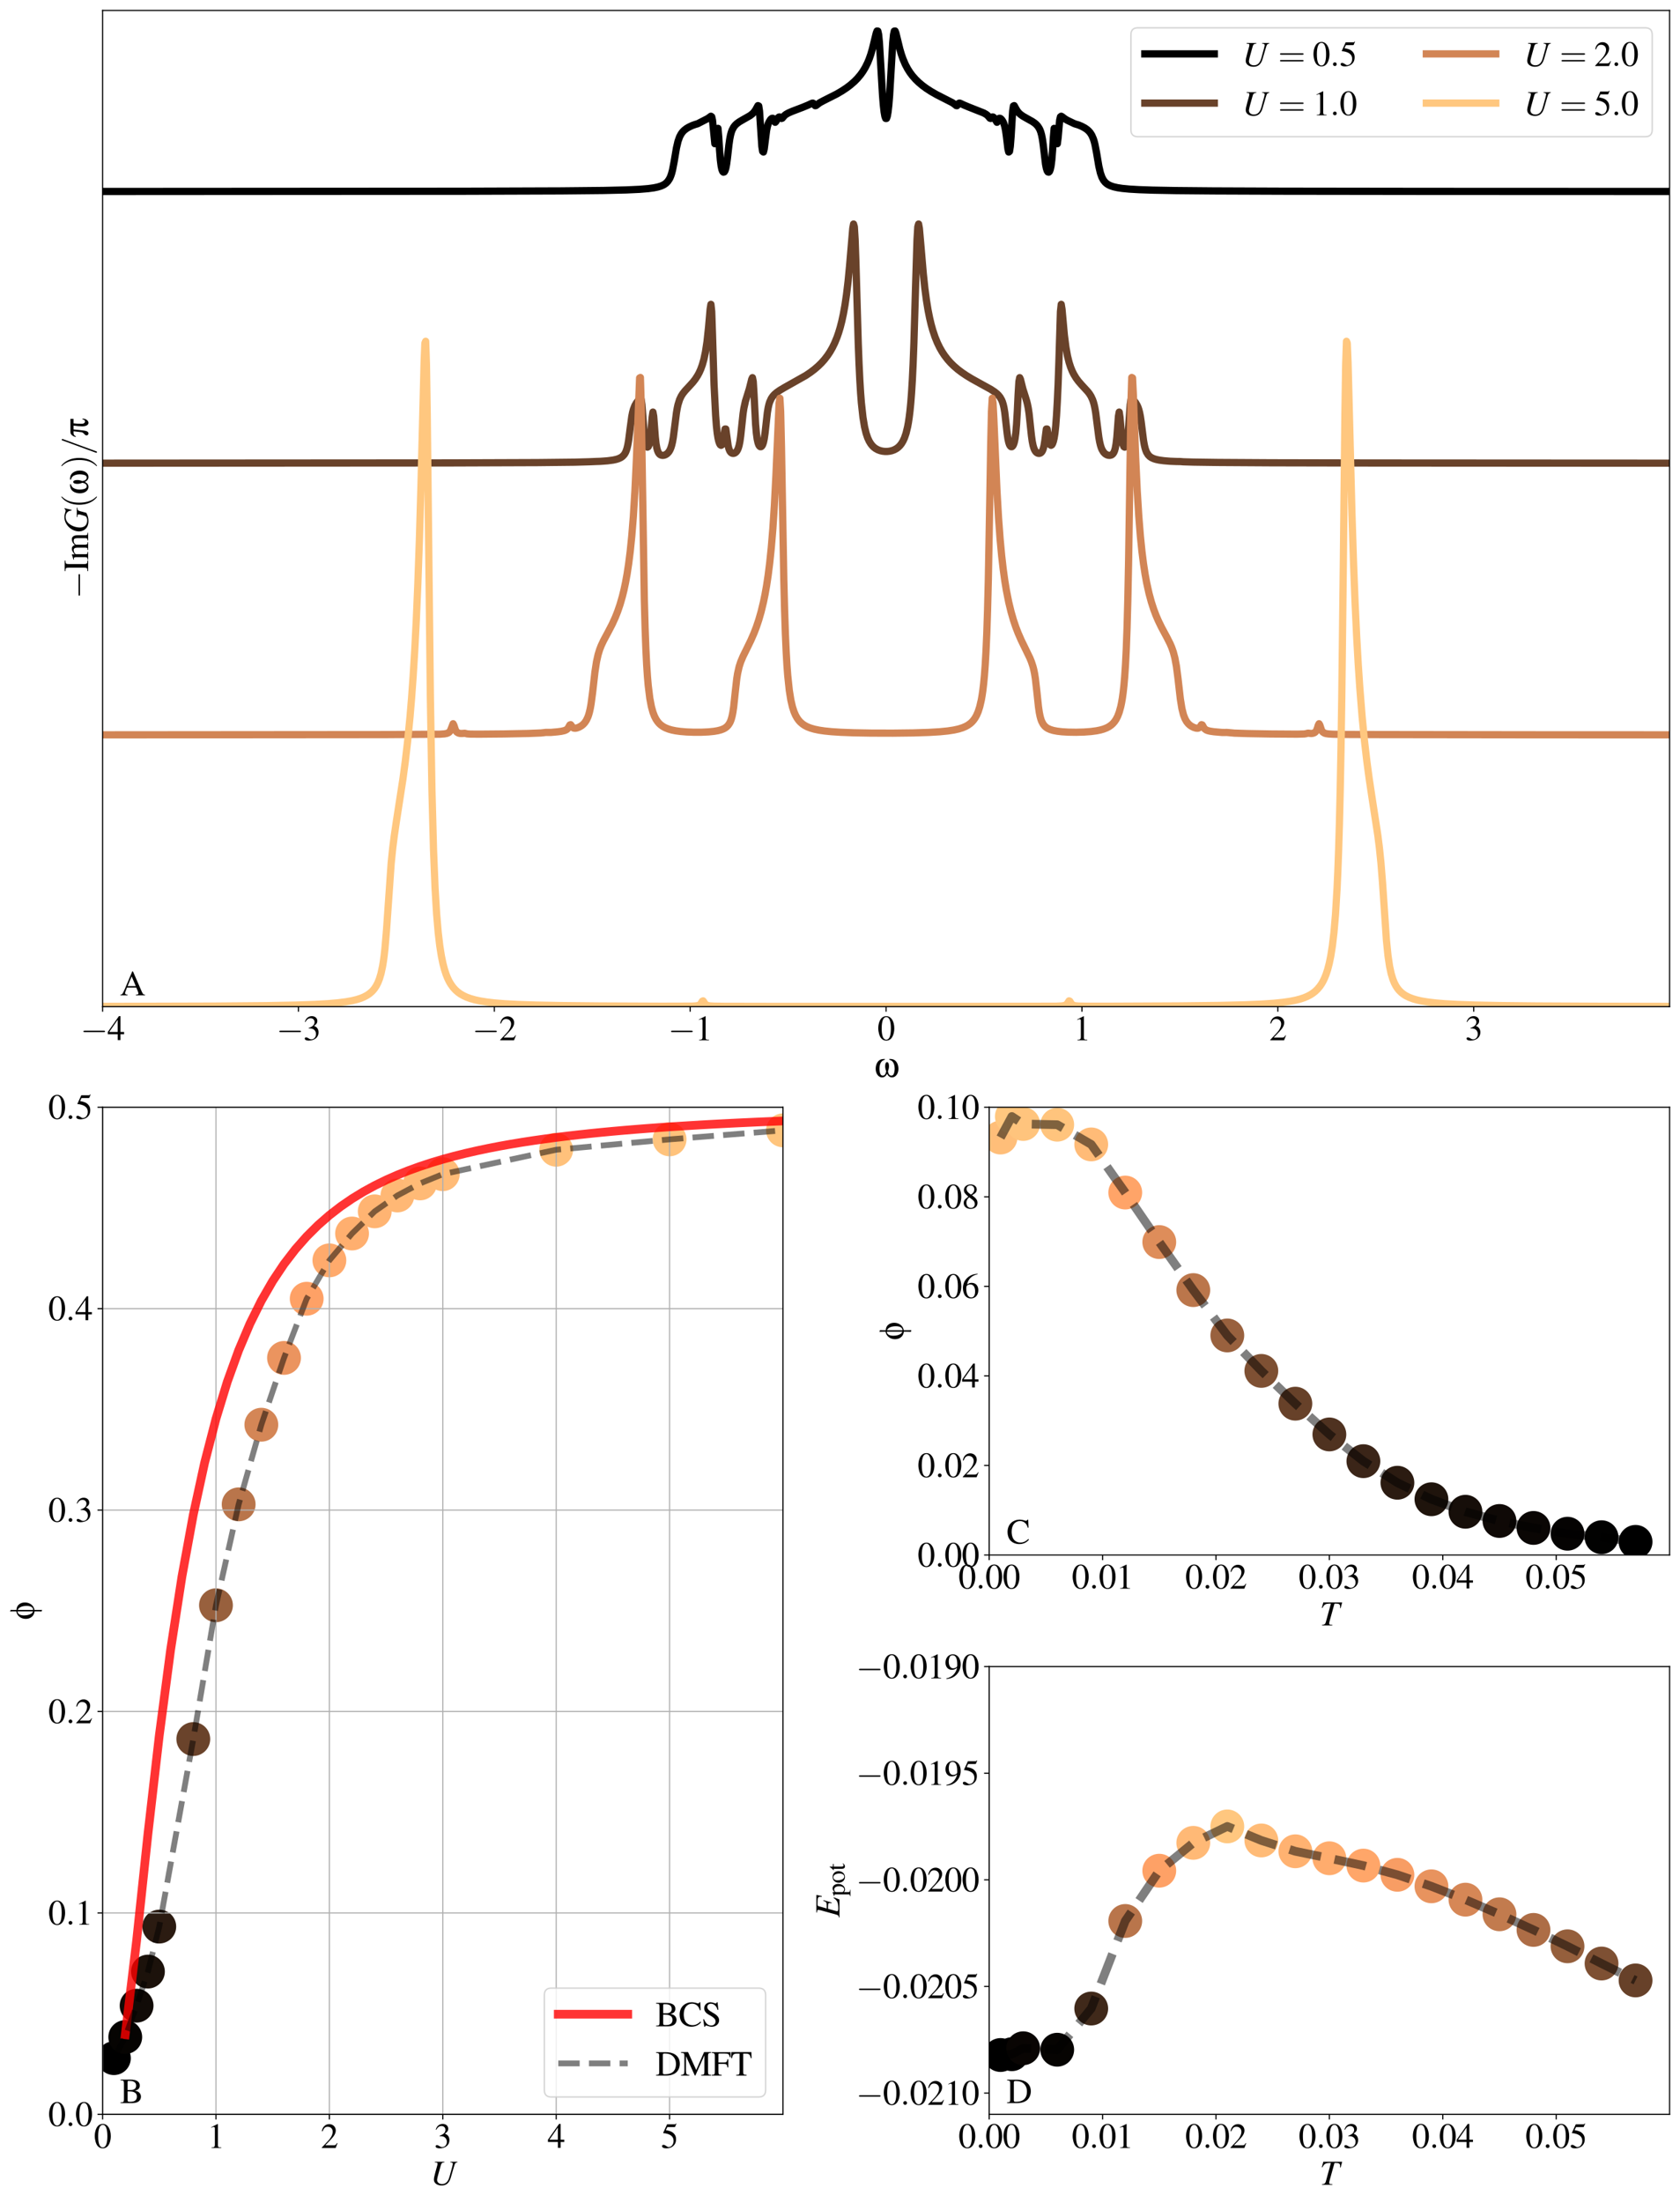 <?xml version="1.0" encoding="utf-8" standalone="no"?>
<!DOCTYPE svg PUBLIC "-//W3C//DTD SVG 1.1//EN"
  "http://www.w3.org/Graphics/SVG/1.1/DTD/svg11.dtd">
<svg xmlns:xlink="http://www.w3.org/1999/xlink" width="1160.4pt" height="1520.4pt" viewBox="0 0 1160.4 1520.4" xmlns="http://www.w3.org/2000/svg" version="1.1">
 <defs>
  <style type="text/css">*{stroke-linejoin: round; stroke-linecap: butt}</style>
 </defs>
 <g id="figure_1">
  <g id="patch_1">
   <path d="M 0 1520.4 
L 1160.4 1520.4 
L 1160.4 0 
L 0 0 
z
" style="fill: #ffffff"/>
  </g>
  <g id="axes_1">
   <g id="patch_2">
    <path d="M 70.85 694.812 
L 1153.2 694.812 
L 1153.2 7.2 
L 70.85 7.2 
z
" style="fill: #ffffff"/>
   </g>
   <g id="matplotlib.axis_1">
    <g id="xtick_1">
     <g id="line2d_1">
      <defs>
       <path id="mb8cab9e465" d="M 0 0 
L 0 3.5 
" style="stroke: #000000; stroke-width: 0.8"/>
      </defs>
      <g>
       <use xlink:href="#mb8cab9e465" x="70.85" y="694.812" style="stroke: #000000; stroke-width: 0.8"/>
      </g>
     </g>
     <g id="text_1">
      <!-- $\mathdefault{−4}$ -->
      <g transform="translate(55.583 718.023) scale(0.24 -0.24)">
       <defs>
        <path id="CMSY10-0" d="M 4218 1472 
C 4326 1472 4442 1472 4442 1600 
C 4442 1728 4326 1728 4218 1728 
L 755 1728 
C 646 1728 531 1728 531 1600 
C 531 1472 646 1472 755 1472 
L 4218 1472 
z
" transform="scale(0.016)"/>
        <path id="NimbusRomNo9L-Regu-34" d="M 3021 1497 
L 2368 1497 
L 2368 4352 
L 2086 4352 
L 77 1497 
L 77 1088 
L 1875 1088 
L 1875 32 
L 2368 32 
L 2368 1088 
L 3021 1088 
L 3021 1497 
z
M 1869 1497 
L 333 1497 
L 1869 3698 
L 1869 1497 
z
" transform="scale(0.016)"/>
       </defs>
       <use xlink:href="#CMSY10-0" transform="scale(0.996)"/>
       <use xlink:href="#NimbusRomNo9L-Regu-34" transform="translate(77.409 0) scale(0.996)"/>
      </g>
     </g>
    </g>
    <g id="xtick_2">
     <g id="line2d_2">
      <g>
       <use xlink:href="#mb8cab9e465" x="206.144" y="694.812" style="stroke: #000000; stroke-width: 0.8"/>
      </g>
     </g>
     <g id="text_2">
      <!-- $\mathdefault{−3}$ -->
      <g transform="translate(190.877 718.023) scale(0.24 -0.24)">
       <defs>
        <path id="NimbusRomNo9L-Regu-33" d="M 979 2138 
C 1357 2138 1504 2125 1658 2068 
C 2054 1927 2304 1562 2304 1120 
C 2304 583 1939 167 1466 167 
C 1293 167 1165 212 928 365 
C 736 480 627 525 518 525 
C 371 525 275 436 275 301 
C 275 77 550 -64 998 -64 
C 1491 -64 1997 103 2298 365 
C 2598 628 2765 999 2765 1428 
C 2765 1754 2662 2055 2477 2253 
C 2349 2394 2227 2471 1946 2592 
C 2387 2893 2547 3130 2547 3476 
C 2547 3994 2138 4352 1549 4352 
C 1229 4352 947 4244 717 4039 
C 525 3866 429 3699 288 3315 
L 384 3290 
C 646 3757 934 3968 1338 3968 
C 1754 3968 2042 3687 2042 3284 
C 2042 3053 1946 2823 1786 2663 
C 1594 2471 1414 2375 979 2221 
L 979 2138 
z
" transform="scale(0.016)"/>
       </defs>
       <use xlink:href="#CMSY10-0" transform="scale(0.996)"/>
       <use xlink:href="#NimbusRomNo9L-Regu-33" transform="translate(77.409 0) scale(0.996)"/>
      </g>
     </g>
    </g>
    <g id="xtick_3">
     <g id="line2d_3">
      <g>
       <use xlink:href="#mb8cab9e465" x="341.437" y="694.812" style="stroke: #000000; stroke-width: 0.8"/>
      </g>
     </g>
     <g id="text_3">
      <!-- $\mathdefault{−2}$ -->
      <g transform="translate(326.171 718.023) scale(0.24 -0.24)">
       <defs>
        <path id="NimbusRomNo9L-Regu-32" d="M 3040 875 
L 2957 907 
C 2720 544 2637 486 2349 486 
L 819 486 
L 1894 1609 
C 2464 2202 2714 2687 2714 3185 
C 2714 3823 2195 4313 1530 4313 
C 1178 4313 845 4173 608 3918 
C 403 3700 307 3496 198 3043 
L 333 3011 
C 589 3636 819 3840 1261 3840 
C 1798 3840 2163 3476 2163 2940 
C 2163 2443 1869 1850 1331 1282 
L 192 77 
L 192 0 
L 2688 0 
L 3040 875 
z
" transform="scale(0.016)"/>
       </defs>
       <use xlink:href="#CMSY10-0" transform="scale(0.996)"/>
       <use xlink:href="#NimbusRomNo9L-Regu-32" transform="translate(77.409 0) scale(0.996)"/>
      </g>
     </g>
    </g>
    <g id="xtick_4">
     <g id="line2d_4">
      <g>
       <use xlink:href="#mb8cab9e465" x="476.731" y="694.812" style="stroke: #000000; stroke-width: 0.8"/>
      </g>
     </g>
     <g id="text_4">
      <!-- $\mathdefault{−1}$ -->
      <g transform="translate(461.464 718.023) scale(0.24 -0.24)">
       <defs>
        <path id="NimbusRomNo9L-Regu-31" d="M 1862 4339 
L 710 3757 
L 710 3667 
C 787 3699 858 3725 883 3738 
C 998 3783 1107 3808 1171 3808 
C 1306 3808 1363 3711 1363 3505 
L 1363 592 
C 1363 379 1312 232 1210 173 
C 1114 116 1024 96 755 96 
L 755 0 
L 2522 0 
L 2522 96 
C 2016 96 1914 160 1914 470 
L 1914 4327 
L 1862 4339 
z
" transform="scale(0.016)"/>
       </defs>
       <use xlink:href="#CMSY10-0" transform="scale(0.996)"/>
       <use xlink:href="#NimbusRomNo9L-Regu-31" transform="translate(77.409 0) scale(0.996)"/>
      </g>
     </g>
    </g>
    <g id="xtick_5">
     <g id="line2d_5">
      <g>
       <use xlink:href="#mb8cab9e465" x="612.025" y="694.812" style="stroke: #000000; stroke-width: 0.8"/>
      </g>
     </g>
     <g id="text_5">
      <!-- $\mathdefault{0}$ -->
      <g transform="translate(606.047 718.023) scale(0.24 -0.24)">
       <defs>
        <path id="NimbusRomNo9L-Regu-30" d="M 1626 4352 
C 1274 4352 1005 4244 768 4020 
C 397 3661 154 2925 154 2176 
C 154 1479 365 730 666 372 
C 902 90 1229 -64 1600 -64 
C 1926 -64 2202 45 2432 269 
C 2803 621 3046 1364 3046 2138 
C 3046 3450 2464 4352 1626 4352 
z
M 1606 4186 
C 2144 4186 2432 3463 2432 2125 
C 2432 788 2150 103 1600 103 
C 1050 103 768 788 768 2119 
C 768 3476 1056 4186 1606 4186 
z
" transform="scale(0.016)"/>
       </defs>
       <use xlink:href="#NimbusRomNo9L-Regu-30" transform="scale(0.996)"/>
      </g>
     </g>
    </g>
    <g id="xtick_6">
     <g id="line2d_6">
      <g>
       <use xlink:href="#mb8cab9e465" x="747.318" y="694.812" style="stroke: #000000; stroke-width: 0.8"/>
      </g>
     </g>
     <g id="text_6">
      <!-- $\mathdefault{1}$ -->
      <g transform="translate(741.341 718.023) scale(0.24 -0.24)">
       <use xlink:href="#NimbusRomNo9L-Regu-31" transform="scale(0.996)"/>
      </g>
     </g>
    </g>
    <g id="xtick_7">
     <g id="line2d_7">
      <g>
       <use xlink:href="#mb8cab9e465" x="882.612" y="694.812" style="stroke: #000000; stroke-width: 0.8"/>
      </g>
     </g>
     <g id="text_7">
      <!-- $\mathdefault{2}$ -->
      <g transform="translate(876.635 718.023) scale(0.24 -0.24)">
       <use xlink:href="#NimbusRomNo9L-Regu-32" transform="scale(0.996)"/>
      </g>
     </g>
    </g>
    <g id="xtick_8">
     <g id="line2d_8">
      <g>
       <use xlink:href="#mb8cab9e465" x="1017.906" y="694.812" style="stroke: #000000; stroke-width: 0.8"/>
      </g>
     </g>
     <g id="text_8">
      <!-- $\mathdefault{3}$ -->
      <g transform="translate(1011.928 718.023) scale(0.24 -0.24)">
       <use xlink:href="#NimbusRomNo9L-Regu-33" transform="scale(0.996)"/>
      </g>
     </g>
    </g>
    <g id="text_9">
     <!-- $\omega$ -->
     <g transform="translate(603.824 743.411) scale(0.24 -0.24)">
      <defs>
       <path id="StandardSymL-77" d="M 2739 3111 
C 2976 3047 3117 2971 3258 2845 
C 3533 2590 3699 2089 3699 1530 
C 3699 1124 3622 724 3501 495 
C 3424 350 3264 254 3098 254 
C 2778 254 2566 516 2477 1033 
C 2630 1461 2669 1666 2669 1978 
C 2669 2419 2541 2688 2323 2688 
C 2106 2688 1978 2419 1978 1978 
C 1978 1666 2016 1461 2170 1033 
C 2080 523 1869 254 1549 254 
C 1382 254 1222 350 1146 495 
C 1024 724 947 1118 947 1530 
C 947 2045 1094 2526 1331 2787 
C 1478 2945 1638 3034 1907 3111 
L 1907 3264 
C 1562 3264 1338 3226 1139 3143 
C 608 2915 269 2269 269 1483 
C 269 608 768 -64 1421 -64 
C 1805 -64 2106 146 2323 580 
C 2541 146 2842 -64 3226 -64 
C 3878 -64 4378 608 4378 1483 
C 4378 2231 4064 2859 3571 3112 
C 3366 3219 3123 3264 2739 3264 
L 2739 3111 
z
" transform="scale(0.016)"/>
      </defs>
      <use xlink:href="#StandardSymL-77" transform="scale(0.996)"/>
     </g>
    </g>
   </g>
   <g id="matplotlib.axis_2">
    <g id="text_10">
     <!-- $-{\rm Im}G(\omega)/\pi$ -->
     <g transform="translate(60.872 413.22) rotate(-90) scale(0.24 -0.24)">
      <defs>
       <path id="NimbusRomNo9L-Regu-49" d="M 736 689 
C 736 206 653 128 115 128 
L 115 0 
L 2016 0 
L 2016 128 
C 1491 128 1389 217 1389 688 
L 1389 3542 
C 1389 4012 1478 4096 2016 4096 
L 2016 4231 
L 115 4231 
L 115 4096 
C 659 4096 736 4026 736 3548 
L 736 689 
z
" transform="scale(0.016)"/>
       <path id="NimbusRomNo9L-Regu-6d" d="M 122 2547 
C 205 2566 256 2573 326 2573 
C 493 2573 550 2470 550 2162 
L 550 539 
C 550 192 461 96 102 96 
L 102 0 
L 1523 0 
L 1523 96 
C 1184 96 1088 166 1088 418 
L 1088 2234 
C 1088 2246 1139 2310 1184 2355 
C 1344 2502 1619 2611 1843 2611 
C 2125 2611 2266 2385 2266 1932 
L 2266 528 
C 2266 167 2195 96 1830 96 
L 1830 0 
L 3264 0 
L 3264 96 
C 2899 96 2803 205 2803 603 
L 2803 2221 
C 2995 2496 3206 2611 3501 2611 
C 3866 2611 3981 2438 3981 1907 
L 3981 557 
C 3981 192 3930 141 3558 96 
L 3558 0 
L 4960 0 
L 4960 96 
L 4794 115 
C 4602 115 4518 230 4518 480 
L 4518 1802 
C 4518 2559 4269 2944 3776 2944 
C 3405 2944 3078 2778 2733 2407 
C 2618 2771 2400 2944 2054 2944 
C 1773 2944 1594 2854 1062 2451 
L 1062 2931 
L 1018 2944 
C 691 2822 474 2752 122 2656 
L 122 2547 
z
" transform="scale(0.016)"/>
       <path id="NimbusRomNo9L-ReguItal-47" d="M 4531 4263 
L 4435 4288 
C 4326 4135 4218 4071 4051 4071 
C 3987 4071 3910 4090 3770 4135 
C 3450 4237 3174 4288 2912 4288 
C 1562 4288 333 3016 333 1616 
C 333 1183 518 738 819 432 
C 1146 107 1613 -64 2170 -64 
C 2733 -64 3194 55 3686 327 
L 4000 1504 
C 4102 1857 4205 1933 4621 1933 
L 4621 2048 
L 2918 2048 
L 2918 1946 
C 2995 1940 3078 1927 3104 1927 
C 3315 1909 3418 1846 3418 1734 
C 3418 1596 3379 1422 3238 959 
C 3098 509 3078 460 3002 384 
C 2861 247 2618 172 2330 172 
C 1504 172 1037 643 1037 1477 
C 1037 2258 1350 3066 1856 3601 
C 2144 3900 2541 4071 2963 4071 
C 3379 4071 3731 3897 3923 3599 
C 4026 3431 4070 3296 4102 3011 
L 4218 2992 
L 4531 4263 
z
" transform="scale(0.016)"/>
       <path id="CMR10-28" d="M 2118 -1536 
C 2118 -1517 2118 -1504 2010 -1395 
C 1210 -584 1005 632 1005 1616 
C 1005 2735 1248 3855 2035 4658 
C 2118 4735 2118 4748 2118 4767 
C 2118 4812 2093 4832 2054 4832 
C 1990 4832 1414 4395 1037 3577 
C 710 2870 634 2156 634 1616 
C 634 1114 704 336 1056 -391 
C 1440 -1182 1990 -1600 2054 -1600 
C 2093 -1600 2118 -1581 2118 -1536 
z
" transform="scale(0.016)"/>
       <path id="CMR10-29" d="M 1850 1616 
C 1850 2118 1779 2896 1427 3622 
C 1043 4414 493 4832 429 4832 
C 390 4832 365 4806 365 4767 
C 365 4748 365 4735 486 4620 
C 1114 3983 1478 2960 1478 1616 
C 1478 516 1242 -617 448 -1427 
C 365 -1504 365 -1517 365 -1536 
C 365 -1575 390 -1600 429 -1600 
C 493 -1600 1069 -1163 1446 -346 
C 1773 362 1850 1075 1850 1616 
z
" transform="scale(0.016)"/>
       <path id="CMMI10-3d" d="M 2810 4526 
C 2842 4609 2842 4634 2842 4641 
C 2842 4711 2784 4768 2714 4768 
C 2669 4768 2624 4749 2605 4711 
L 384 -1358 
C 352 -1440 352 -1466 352 -1472 
C 352 -1542 410 -1600 480 -1600 
C 563 -1600 582 -1555 621 -1447 
L 2810 4526 
z
" transform="scale(0.016)"/>
       <path id="StandardSymL-70" d="M 192 2233 
C 403 2564 512 2634 819 2634 
L 1114 2634 
L 947 1222 
C 922 1043 838 903 621 706 
C 422 528 365 426 365 286 
C 365 95 518 -64 717 -64 
C 915 -64 1069 83 1152 356 
C 1210 522 1299 1171 1357 1813 
L 1434 2634 
L 2131 2634 
C 2054 2132 1997 1444 1997 1082 
C 1997 369 2240 -64 2630 -64 
C 2880 -64 3104 108 3258 407 
C 3347 585 3373 706 3392 1024 
L 3238 1024 
C 3206 719 3085 560 2874 560 
C 2746 560 2611 649 2541 783 
C 2483 897 2464 999 2464 1209 
C 2464 1692 2496 2284 2541 2634 
L 3347 2634 
L 3347 3200 
L 1107 3200 
C 762 3200 640 3156 454 2978 
C 275 2800 173 2615 64 2233 
L 192 2233 
z
" transform="scale(0.016)"/>
      </defs>
      <use xlink:href="#CMSY10-0" transform="scale(0.996)"/>
      <use xlink:href="#NimbusRomNo9L-Regu-49" transform="translate(77.409 0) scale(0.996)"/>
      <use xlink:href="#NimbusRomNo9L-Regu-6d" transform="translate(110.584 0) scale(0.996)"/>
      <use xlink:href="#NimbusRomNo9L-ReguItal-47" transform="translate(188.092 0) scale(0.996)"/>
      <use xlink:href="#CMR10-28" transform="translate(260.022 0) scale(0.996)"/>
      <use xlink:href="#StandardSymL-77" transform="translate(298.676 0) scale(0.996)"/>
      <use xlink:href="#CMR10-29" transform="translate(375.288 0) scale(0.996)"/>
      <use xlink:href="#CMMI10-3d" transform="translate(413.942 0) scale(0.996)"/>
      <use xlink:href="#StandardSymL-70" transform="translate(463.755 0) scale(0.996)"/>
     </g>
    </g>
   </g>
   <g id="line2d_9">
    <path d="M 70.471 132.168 
L 320.003 132.005 
L 387.663 131.767 
L 416.892 131.467 
L 432.589 131.1 
L 441.791 130.675 
L 447.745 130.182 
L 451.534 129.669 
L 454.241 129.113 
L 456.406 128.459 
L 458.03 127.757 
L 459.112 127.128 
L 460.195 126.298 
L 461.277 125.164 
L 462.36 123.542 
L 462.901 122.454 
L 463.443 121.106 
L 463.984 119.422 
L 464.525 117.323 
L 465.608 111.726 
L 467.232 102.136 
L 468.314 97.511 
L 469.397 94.464 
L 470.479 92.419 
L 471.562 90.968 
L 472.644 89.876 
L 474.268 88.64 
L 475.892 87.688 
L 478.057 86.667 
L 480.222 85.888 
L 481.846 85.421 
L 488.883 81.806 
L 491.048 80.238 
L 491.589 80.625 
L 492.131 82.972 
L 493.754 99.215 
L 494.296 99.127 
L 494.837 95.109 
L 495.378 89.656 
L 495.92 88.6 
L 496.461 94.873 
L 497.002 103.581 
L 497.543 110.288 
L 498.085 114.523 
L 498.626 117.012 
L 499.167 118.346 
L 499.709 118.855 
L 500.25 118.676 
L 500.791 117.802 
L 501.332 116.1 
L 501.874 113.338 
L 502.415 109.352 
L 503.498 99.8 
L 504.039 96.038 
L 504.58 93.285 
L 505.121 91.291 
L 505.663 89.809 
L 506.745 87.761 
L 507.828 86.383 
L 508.91 85.355 
L 510.534 84.158 
L 512.699 82.872 
L 518.112 79.791 
L 519.736 78.519 
L 520.819 77.389 
L 521.901 75.857 
L 523.525 72.916 
L 524.066 73.155 
L 524.608 76.726 
L 526.231 101.109 
L 526.773 104.491 
L 527.314 104.955 
L 527.855 102.812 
L 529.479 90.093 
L 530.02 87.427 
L 530.562 85.597 
L 531.103 84.296 
L 532.186 82.588 
L 532.727 82.03 
L 533.268 81.676 
L 533.809 81.663 
L 534.351 82.291 
L 534.892 83.608 
L 535.433 84.416 
L 535.975 83.842 
L 537.057 81.804 
L 537.598 81.133 
L 538.14 80.747 
L 538.681 80.744 
L 539.763 81.772 
L 540.305 81.581 
L 541.929 79.685 
L 543.011 78.854 
L 544.635 77.95 
L 547.341 76.771 
L 554.378 74.096 
L 558.167 72.533 
L 560.874 71.255 
L 561.415 71.16 
L 561.956 71.441 
L 563.039 72.942 
L 563.58 72.882 
L 566.286 70.85 
L 568.993 69.407 
L 577.653 65.039 
L 581.442 62.837 
L 584.69 60.693 
L 587.396 58.655 
L 590.103 56.303 
L 592.268 54.111 
L 594.433 51.532 
L 596.057 49.247 
L 597.681 46.544 
L 599.305 43.255 
L 600.387 40.616 
L 601.47 37.506 
L 602.552 33.813 
L 604.176 27.146 
L 605.259 22.753 
L 605.8 21.396 
L 606.341 21.475 
L 606.883 23.914 
L 607.424 29.412 
L 608.506 47.689 
L 609.589 65.917 
L 610.13 72.524 
L 610.672 77.265 
L 611.213 80.292 
L 611.754 81.761 
L 612.295 81.761 
L 612.837 80.292 
L 613.378 77.265 
L 613.919 72.524 
L 614.461 65.917 
L 615.543 47.689 
L 616.626 29.412 
L 617.167 23.914 
L 617.708 21.475 
L 618.25 21.396 
L 618.791 22.753 
L 619.873 27.146 
L 621.497 33.813 
L 622.58 37.506 
L 623.662 40.616 
L 625.286 44.43 
L 626.91 47.5 
L 628.534 50.049 
L 630.158 52.22 
L 632.323 54.69 
L 634.488 56.804 
L 637.194 59.085 
L 639.901 61.071 
L 643.149 63.169 
L 646.938 65.333 
L 651.809 67.821 
L 657.763 70.85 
L 659.387 71.982 
L 660.47 72.882 
L 661.011 72.942 
L 662.093 71.441 
L 662.635 71.16 
L 663.176 71.255 
L 665.882 72.533 
L 669.13 73.886 
L 679.415 77.95 
L 681.038 78.854 
L 682.121 79.685 
L 683.203 80.911 
L 683.745 81.581 
L 684.286 81.772 
L 685.369 80.744 
L 685.91 80.747 
L 686.451 81.133 
L 686.992 81.804 
L 688.616 84.416 
L 689.158 83.608 
L 689.699 82.291 
L 690.24 81.663 
L 690.781 81.676 
L 691.323 82.03 
L 691.864 82.588 
L 692.405 83.329 
L 692.947 84.296 
L 693.488 85.597 
L 694.029 87.427 
L 694.57 90.093 
L 695.112 93.91 
L 696.194 102.812 
L 696.736 104.955 
L 697.277 104.491 
L 697.818 101.109 
L 698.359 94.364 
L 699.442 76.726 
L 699.983 73.155 
L 700.525 72.916 
L 701.607 74.886 
L 702.69 76.686 
L 703.772 77.993 
L 704.855 78.985 
L 706.479 80.149 
L 709.185 81.706 
L 712.974 83.814 
L 714.598 84.921 
L 715.68 85.837 
L 716.763 87.014 
L 717.846 88.669 
L 718.387 89.809 
L 718.928 91.291 
L 719.469 93.285 
L 720.011 96.038 
L 720.552 99.8 
L 722.176 113.338 
L 722.717 116.1 
L 723.258 117.802 
L 723.8 118.676 
L 724.341 118.855 
L 724.882 118.346 
L 725.424 117.012 
L 725.965 114.523 
L 726.506 110.288 
L 727.047 103.581 
L 727.589 94.873 
L 728.13 88.6 
L 728.671 89.656 
L 729.213 95.109 
L 729.754 99.127 
L 730.295 99.215 
L 730.836 95.17 
L 731.919 82.972 
L 732.46 80.625 
L 733.002 80.238 
L 733.543 80.523 
L 735.708 82.172 
L 737.332 83.101 
L 742.203 85.421 
L 743.286 85.762 
L 744.91 86.237 
L 747.075 87.15 
L 749.24 88.299 
L 750.864 89.421 
L 751.946 90.387 
L 753.029 91.637 
L 754.112 93.347 
L 755.194 95.828 
L 755.735 97.511 
L 756.277 99.593 
L 757.359 105.129 
L 758.983 114.75 
L 760.066 119.422 
L 761.148 122.454 
L 762.231 124.43 
L 763.313 125.778 
L 764.396 126.743 
L 765.479 127.463 
L 767.102 128.251 
L 769.267 128.971 
L 771.974 129.574 
L 775.222 130.058 
L 780.093 130.525 
L 786.589 130.908 
L 796.332 131.245 
L 812.029 131.539 
L 838.01 131.777 
L 886.185 131.967 
L 986.863 132.102 
L 1153.578 132.168 
L 1153.578 132.168 
" clip-path="url(#p1324b57183)" style="fill: none; stroke: #000000; stroke-width: 5; stroke-linecap: square"/>
   </g>
   <g id="line2d_10">
    <path d="M 70.471 319.697 
L 309.177 319.535 
L 371.424 319.302 
L 396.865 319.016 
L 407.149 318.727 
L 411.479 318.542 
L 414.727 318.434 
L 419.599 318.07 
L 423.388 317.572 
L 425.553 317.111 
L 427.177 316.602 
L 428.8 315.843 
L 429.883 315.091 
L 430.966 313.99 
L 431.507 313.231 
L 432.048 312.261 
L 432.589 310.994 
L 433.131 309.299 
L 433.672 307 
L 434.213 303.895 
L 435.296 295.386 
L 436.378 287.462 
L 436.92 284.726 
L 437.461 282.674 
L 438.544 279.881 
L 439.626 278.03 
L 441.25 275.926 
L 441.791 275.342 
L 442.333 275.048 
L 442.874 275.813 
L 443.415 279.347 
L 445.039 300.777 
L 445.58 304.683 
L 446.122 307 
L 446.663 308.233 
L 447.204 308.647 
L 447.745 308.31 
L 448.287 307.115 
L 448.828 304.757 
L 449.369 300.736 
L 450.452 288.051 
L 450.993 284.43 
L 451.534 287.356 
L 452.617 301.693 
L 453.158 306.404 
L 453.7 309.366 
L 454.241 311.231 
L 454.782 312.43 
L 455.323 313.213 
L 455.865 313.726 
L 456.406 314.052 
L 457.488 314.328 
L 458.571 314.251 
L 459.654 313.883 
L 460.736 313.197 
L 461.819 312.081 
L 462.36 311.289 
L 462.901 310.274 
L 463.443 308.956 
L 463.984 307.218 
L 464.525 304.905 
L 465.066 301.843 
L 466.149 293.438 
L 467.232 284.938 
L 467.773 281.761 
L 468.314 279.295 
L 469.397 275.836 
L 470.479 273.517 
L 471.562 271.785 
L 473.186 269.726 
L 475.892 266.814 
L 478.599 263.825 
L 480.222 261.745 
L 481.846 259.255 
L 482.929 257.249 
L 484.011 254.84 
L 485.094 251.858 
L 486.176 248.038 
L 487.259 242.944 
L 488.342 235.859 
L 489.424 225.782 
L 490.507 213.373 
L 491.048 210.072 
L 491.589 215.068 
L 492.131 230.839 
L 493.213 265.593 
L 494.296 286.73 
L 494.837 293.9 
L 495.378 298.893 
L 495.92 302.301 
L 496.461 304.62 
L 497.002 306.157 
L 497.543 307.066 
L 498.085 307.386 
L 498.626 307.038 
L 499.167 305.799 
L 499.709 303.326 
L 500.791 296.131 
L 501.332 296.13 
L 502.956 307.769 
L 503.498 309.869 
L 504.039 311.188 
L 504.58 312.019 
L 505.121 312.533 
L 505.663 312.827 
L 506.204 312.954 
L 506.745 312.941 
L 507.287 312.796 
L 507.828 312.511 
L 508.369 312.067 
L 508.91 311.421 
L 509.452 310.506 
L 509.993 309.206 
L 510.534 307.34 
L 511.075 304.63 
L 511.617 300.761 
L 513.241 285.566 
L 513.782 281.936 
L 514.864 276.996 
L 516.488 271.833 
L 517.571 268.341 
L 518.653 264.059 
L 519.195 261.819 
L 519.736 260.68 
L 520.277 263.365 
L 520.819 272.131 
L 521.901 292.875 
L 522.442 299.076 
L 522.984 303.01 
L 523.525 305.491 
L 524.066 307.034 
L 524.608 307.931 
L 525.149 308.337 
L 525.69 308.319 
L 526.231 307.876 
L 526.773 306.94 
L 527.314 305.356 
L 527.855 302.874 
L 528.397 299.208 
L 530.02 284.828 
L 530.562 281.548 
L 531.103 279.187 
L 531.644 277.451 
L 532.727 275.078 
L 533.809 273.485 
L 534.892 272.287 
L 536.516 270.877 
L 538.681 269.365 
L 541.929 267.44 
L 556.543 259.217 
L 559.791 257.021 
L 562.497 254.968 
L 565.204 252.641 
L 567.369 250.518 
L 569.534 248.092 
L 571.699 245.269 
L 573.323 242.811 
L 574.947 239.974 
L 576.571 236.647 
L 578.195 232.671 
L 579.277 229.549 
L 580.36 225.943 
L 581.442 221.726 
L 582.525 216.725 
L 583.607 210.706 
L 584.69 203.355 
L 585.773 194.274 
L 586.855 183.084 
L 589.02 157.641 
L 589.562 154.637 
L 590.103 156.551 
L 590.644 165.335 
L 591.185 180.85 
L 592.809 237.035 
L 593.351 251.182 
L 593.892 262.404 
L 594.433 271.215 
L 594.974 278.148 
L 596.057 288.059 
L 597.139 294.572 
L 598.222 299.042 
L 599.305 302.229 
L 600.387 304.571 
L 601.47 306.334 
L 602.552 307.685 
L 603.635 308.732 
L 604.717 309.55 
L 606.341 310.451 
L 607.965 311.056 
L 609.589 311.429 
L 611.213 311.607 
L 612.837 311.607 
L 614.461 311.429 
L 616.084 311.056 
L 617.708 310.451 
L 619.332 309.55 
L 620.415 308.732 
L 621.497 307.685 
L 622.58 306.334 
L 623.662 304.571 
L 624.745 302.229 
L 625.827 299.042 
L 626.91 294.572 
L 627.451 291.637 
L 627.993 288.059 
L 628.534 283.648 
L 629.075 278.148 
L 629.616 271.215 
L 630.158 262.404 
L 630.699 251.182 
L 631.24 237.035 
L 632.323 200.242 
L 633.405 165.335 
L 633.947 156.551 
L 634.488 154.637 
L 635.029 157.641 
L 636.112 169.944 
L 637.736 188.958 
L 638.818 199.057 
L 639.901 207.22 
L 640.983 213.86 
L 642.066 219.336 
L 643.149 223.921 
L 644.231 227.814 
L 645.855 232.671 
L 647.479 236.647 
L 649.103 239.974 
L 650.727 242.811 
L 652.35 245.269 
L 654.515 248.092 
L 656.681 250.518 
L 658.846 252.641 
L 661.552 254.968 
L 664.259 257.021 
L 667.506 259.217 
L 671.295 261.517 
L 676.708 264.513 
L 684.286 268.693 
L 686.992 270.471 
L 688.616 271.778 
L 689.699 272.85 
L 690.781 274.215 
L 691.864 276.128 
L 692.405 277.451 
L 692.947 279.187 
L 693.488 281.548 
L 694.029 284.828 
L 695.112 294.388 
L 695.653 299.208 
L 696.194 302.874 
L 696.736 305.356 
L 697.277 306.94 
L 697.818 307.876 
L 698.359 308.319 
L 698.901 308.337 
L 699.442 307.931 
L 699.983 307.034 
L 700.525 305.491 
L 701.066 303.01 
L 701.607 299.076 
L 702.148 292.875 
L 702.69 283.577 
L 703.231 272.131 
L 703.772 263.365 
L 704.314 260.68 
L 704.855 261.819 
L 706.479 268.341 
L 708.103 273.463 
L 709.185 276.996 
L 709.726 279.182 
L 710.268 281.936 
L 710.809 285.566 
L 711.891 295.718 
L 712.433 300.761 
L 712.974 304.63 
L 713.515 307.34 
L 714.057 309.206 
L 714.598 310.506 
L 715.139 311.421 
L 715.68 312.067 
L 716.222 312.511 
L 716.763 312.796 
L 717.304 312.941 
L 717.846 312.954 
L 718.387 312.827 
L 718.928 312.533 
L 719.469 312.019 
L 720.011 311.188 
L 720.552 309.869 
L 721.093 307.769 
L 721.635 304.487 
L 722.717 296.13 
L 723.258 296.131 
L 724.882 305.799 
L 725.424 307.038 
L 725.965 307.386 
L 726.506 307.066 
L 727.047 306.157 
L 727.589 304.62 
L 728.13 302.301 
L 728.671 298.893 
L 729.213 293.9 
L 729.754 286.73 
L 730.295 277.244 
L 730.836 265.593 
L 731.378 250.132 
L 732.46 215.068 
L 733.002 210.072 
L 733.543 213.373 
L 735.167 231.253 
L 736.249 239.709 
L 737.332 245.687 
L 738.414 250.075 
L 739.497 253.434 
L 740.579 256.104 
L 741.662 258.294 
L 743.286 260.97 
L 744.91 263.166 
L 747.075 265.661 
L 751.405 270.366 
L 752.488 271.785 
L 753.57 273.517 
L 754.653 275.836 
L 755.194 277.371 
L 755.735 279.295 
L 756.277 281.761 
L 756.818 284.938 
L 757.901 293.438 
L 758.983 301.843 
L 759.524 304.905 
L 760.066 307.218 
L 760.607 308.956 
L 761.148 310.274 
L 762.231 312.081 
L 763.313 313.197 
L 764.396 313.883 
L 765.479 314.251 
L 766.561 314.328 
L 767.644 314.052 
L 768.185 313.726 
L 768.726 313.213 
L 769.267 312.43 
L 769.809 311.231 
L 770.35 309.366 
L 770.891 306.404 
L 771.433 301.693 
L 772.515 287.356 
L 773.056 284.43 
L 773.598 288.051 
L 774.68 300.736 
L 775.222 304.757 
L 775.763 307.115 
L 776.304 308.31 
L 776.845 308.647 
L 777.387 308.233 
L 777.928 307 
L 778.469 304.683 
L 779.011 300.777 
L 779.552 294.65 
L 780.634 279.347 
L 781.176 275.813 
L 781.717 275.048 
L 782.258 275.342 
L 783.341 276.583 
L 784.423 278.03 
L 785.506 279.881 
L 786.047 281.11 
L 786.589 282.674 
L 787.13 284.726 
L 787.671 287.462 
L 788.212 291.046 
L 789.836 303.895 
L 790.378 307 
L 790.919 309.299 
L 791.46 310.994 
L 792.001 312.261 
L 793.084 313.99 
L 794.167 315.091 
L 795.249 315.843 
L 796.873 316.602 
L 798.497 317.111 
L 800.662 317.572 
L 803.91 318.014 
L 808.24 318.371 
L 812.57 318.542 
L 815.277 318.581 
L 817.442 318.756 
L 824.478 318.963 
L 841.258 319.205 
L 878.065 319.434 
L 947.891 319.587 
L 1117.312 319.688 
L 1153.578 319.697 
L 1153.578 319.697 
" clip-path="url(#p1324b57183)" style="fill: none; stroke: #69422a; stroke-width: 5; stroke-linecap: square"/>
   </g>
   <g id="line2d_11">
    <path d="M 70.471 507.22 
L 265.874 507.055 
L 303.764 506.778 
L 307.012 506.545 
L 308.636 506.229 
L 309.718 505.771 
L 310.26 505.369 
L 310.801 504.748 
L 311.342 503.767 
L 312.966 499.553 
L 313.507 500.602 
L 314.59 503.893 
L 315.131 504.827 
L 315.672 505.407 
L 316.755 506.011 
L 317.837 506.255 
L 318.92 506.292 
L 321.085 506.144 
L 322.709 506.552 
L 324.874 506.702 
L 330.828 506.749 
L 348.149 506.598 
L 364.929 506.264 
L 373.59 505.919 
L 375.755 505.691 
L 376.837 505.537 
L 380.626 505.528 
L 384.957 505.141 
L 387.663 504.787 
L 389.828 504.288 
L 390.911 503.847 
L 391.452 503.511 
L 391.993 503.033 
L 392.535 502.334 
L 393.617 500.379 
L 394.158 500.19 
L 395.782 502.318 
L 396.324 502.585 
L 397.406 502.673 
L 398.489 502.461 
L 400.112 501.835 
L 401.736 500.872 
L 402.819 499.985 
L 403.901 498.811 
L 404.984 497.206 
L 406.067 494.915 
L 406.608 493.379 
L 407.149 491.472 
L 407.69 489.084 
L 408.232 486.088 
L 409.314 477.98 
L 410.938 463.754 
L 412.021 456.728 
L 413.103 451.883 
L 414.186 448.367 
L 415.268 445.592 
L 416.892 442.142 
L 420.14 436.089 
L 422.846 430.871 
L 425.012 426.129 
L 426.635 422.036 
L 428.259 417.293 
L 429.883 411.668 
L 430.966 407.267 
L 432.048 402.187 
L 433.131 396.242 
L 434.213 389.169 
L 435.296 380.597 
L 436.378 369.984 
L 437.461 356.526 
L 438.544 339.04 
L 439.626 316.001 
L 441.791 260.856 
L 442.333 260.564 
L 442.874 278.063 
L 445.039 413.621 
L 445.58 433.53 
L 446.122 448.093 
L 446.663 458.866 
L 447.204 466.979 
L 447.745 473.209 
L 448.828 481.964 
L 449.911 487.674 
L 450.993 491.604 
L 452.076 494.425 
L 453.158 496.521 
L 454.241 498.123 
L 455.323 499.375 
L 456.406 500.373 
L 458.03 501.529 
L 459.654 502.395 
L 461.819 503.248 
L 463.984 503.866 
L 466.69 504.419 
L 469.938 504.867 
L 474.268 505.228 
L 479.14 505.414 
L 484.553 505.403 
L 489.424 505.177 
L 493.213 504.79 
L 495.92 504.318 
L 498.085 503.736 
L 499.709 503.093 
L 500.791 502.507 
L 501.874 501.721 
L 502.956 500.622 
L 504.039 498.986 
L 504.58 497.837 
L 505.121 496.345 
L 505.663 494.358 
L 506.204 491.66 
L 506.745 487.998 
L 507.828 477.861 
L 508.91 468.337 
L 509.452 464.954 
L 510.534 460.177 
L 511.617 456.847 
L 513.241 452.991 
L 515.947 447.499 
L 518.653 441.941 
L 520.819 436.979 
L 522.442 432.759 
L 524.066 427.945 
L 525.69 422.334 
L 527.314 415.643 
L 528.397 410.385 
L 529.479 404.293 
L 530.562 397.127 
L 531.644 388.558 
L 532.727 378.114 
L 533.809 365.123 
L 534.892 348.649 
L 535.975 327.598 
L 538.14 278.168 
L 538.681 274.877 
L 539.222 284.21 
L 539.763 307.788 
L 541.387 399.723 
L 541.929 421.119 
L 542.47 437.341 
L 543.011 449.606 
L 543.552 458.969 
L 544.094 466.221 
L 545.176 476.488 
L 546.259 483.225 
L 547.341 487.878 
L 548.424 491.231 
L 549.507 493.732 
L 550.589 495.65 
L 551.672 497.157 
L 552.754 498.365 
L 554.378 499.774 
L 556.002 500.843 
L 557.626 501.676 
L 559.791 502.529 
L 562.497 503.315 
L 565.745 503.992 
L 569.534 504.549 
L 574.406 505.038 
L 580.901 505.459 
L 589.562 505.788 
L 601.47 506.006 
L 616.626 506.05 
L 630.699 505.88 
L 641.525 505.536 
L 649.103 505.082 
L 654.515 504.549 
L 658.846 503.894 
L 662.093 503.177 
L 664.8 502.338 
L 666.965 501.42 
L 668.589 500.517 
L 670.213 499.348 
L 671.295 498.365 
L 672.378 497.157 
L 673.46 495.65 
L 674.543 493.732 
L 675.626 491.231 
L 676.708 487.878 
L 677.791 483.225 
L 678.332 480.186 
L 678.873 476.488 
L 679.415 471.928 
L 679.956 466.221 
L 680.497 458.969 
L 681.038 449.606 
L 681.58 437.341 
L 682.121 421.119 
L 682.662 399.723 
L 683.745 339.981 
L 684.286 307.788 
L 684.827 284.21 
L 685.369 274.877 
L 685.91 278.168 
L 686.451 288.679 
L 688.616 338.755 
L 689.699 357.39 
L 690.781 371.989 
L 691.864 383.607 
L 692.947 393.044 
L 694.029 400.862 
L 695.112 407.457 
L 696.736 415.643 
L 698.359 422.334 
L 699.983 427.945 
L 701.607 432.759 
L 703.231 436.979 
L 705.396 441.941 
L 708.103 447.499 
L 711.35 454.187 
L 712.433 456.847 
L 713.515 460.177 
L 714.057 462.309 
L 714.598 464.954 
L 715.139 468.337 
L 716.222 477.861 
L 717.304 487.998 
L 717.846 491.66 
L 718.387 494.358 
L 718.928 496.345 
L 719.469 497.837 
L 720.552 499.892 
L 721.635 501.221 
L 722.717 502.145 
L 723.8 502.82 
L 725.424 503.546 
L 727.589 504.194 
L 730.295 504.712 
L 733.543 505.09 
L 737.873 505.353 
L 743.286 505.434 
L 748.699 505.287 
L 753.57 504.925 
L 757.359 504.419 
L 760.066 503.866 
L 762.231 503.248 
L 764.396 502.395 
L 766.02 501.529 
L 767.644 500.373 
L 768.726 499.375 
L 769.809 498.123 
L 770.891 496.521 
L 771.974 494.425 
L 773.056 491.604 
L 774.139 487.674 
L 774.68 485.102 
L 775.222 481.964 
L 775.763 478.083 
L 776.304 473.209 
L 776.845 466.979 
L 777.387 458.866 
L 777.928 448.093 
L 778.469 433.53 
L 779.011 413.621 
L 779.552 386.594 
L 781.176 278.063 
L 781.717 260.564 
L 782.258 260.856 
L 782.8 271.916 
L 784.423 316.001 
L 785.506 339.04 
L 786.589 356.526 
L 787.671 369.984 
L 788.754 380.597 
L 789.836 389.169 
L 790.919 396.242 
L 792.001 402.187 
L 793.625 409.542 
L 795.249 415.53 
L 796.873 420.537 
L 798.497 424.825 
L 800.121 428.585 
L 802.286 433.025 
L 806.075 440.073 
L 808.24 444.373 
L 809.322 446.911 
L 810.405 450.003 
L 811.488 454.09 
L 812.57 459.916 
L 813.653 468.228 
L 815.277 482.382 
L 816.359 489.084 
L 817.442 493.379 
L 818.524 496.169 
L 819.607 498.075 
L 820.689 499.441 
L 821.772 500.458 
L 822.855 501.235 
L 824.478 502.079 
L 826.102 502.592 
L 827.185 502.682 
L 827.726 502.585 
L 828.267 502.318 
L 828.809 501.782 
L 829.891 500.19 
L 830.432 500.379 
L 831.515 502.334 
L 832.056 503.033 
L 833.139 503.847 
L 834.221 504.288 
L 835.845 504.688 
L 838.552 505.086 
L 843.965 505.559 
L 846.13 505.583 
L 847.212 505.537 
L 852.625 506.035 
L 861.827 506.337 
L 877.524 506.619 
L 895.928 506.747 
L 900.799 506.614 
L 901.882 506.458 
L 903.506 506.053 
L 905.671 506.299 
L 906.753 506.163 
L 907.836 505.774 
L 908.377 505.407 
L 908.919 504.827 
L 909.46 503.893 
L 910.001 502.439 
L 910.542 500.602 
L 911.084 499.553 
L 911.625 500.457 
L 912.707 503.767 
L 913.249 504.748 
L 913.79 505.369 
L 914.873 506.041 
L 915.955 506.366 
L 917.579 506.606 
L 920.827 506.798 
L 928.405 506.931 
L 952.221 507.039 
L 1061.019 507.182 
L 1153.578 507.22 
L 1153.578 507.22 
" clip-path="url(#p1324b57183)" style="fill: none; stroke: #d28555; stroke-width: 5; stroke-linecap: square"/>
   </g>
   <g id="line2d_12">
    <path d="M 70.471 694.653 
L 148.416 694.432 
L 183.599 694.133 
L 204.168 693.75 
L 217.159 693.305 
L 226.361 692.789 
L 233.397 692.183 
L 238.81 691.498 
L 243.14 690.724 
L 246.388 689.934 
L 249.095 689.07 
L 251.26 688.183 
L 253.425 687.045 
L 255.049 685.96 
L 256.672 684.592 
L 257.755 683.465 
L 258.838 682.104 
L 259.92 680.43 
L 261.003 678.326 
L 262.085 675.607 
L 263.168 671.976 
L 264.25 666.941 
L 264.792 663.658 
L 265.333 659.685 
L 265.874 654.861 
L 266.957 642.13 
L 270.205 595.654 
L 271.287 585.123 
L 272.37 576.572 
L 273.994 565.602 
L 278.324 537.589 
L 279.948 525.444 
L 281.572 511.463 
L 283.195 494.887 
L 284.278 481.894 
L 285.36 466.867 
L 286.443 449.249 
L 287.526 428.303 
L 288.608 403.062 
L 289.691 372.351 
L 290.773 335.107 
L 292.938 250.062 
L 293.48 236.796 
L 294.021 235.571 
L 294.562 251.729 
L 295.104 286.604 
L 297.269 481.608 
L 298.351 545.56 
L 299.434 586.512 
L 300.516 613.143 
L 301.599 631.115 
L 302.682 643.726 
L 303.764 652.889 
L 304.847 659.751 
L 305.929 665.024 
L 307.012 669.166 
L 308.094 672.481 
L 309.177 675.177 
L 310.26 677.401 
L 311.342 679.258 
L 312.966 681.521 
L 314.59 683.312 
L 316.214 684.757 
L 317.837 685.94 
L 320.003 687.212 
L 322.168 688.223 
L 324.874 689.222 
L 328.122 690.143 
L 331.911 690.951 
L 336.241 691.639 
L 341.654 692.264 
L 348.691 692.831 
L 357.892 693.322 
L 370.342 693.737 
L 387.663 694.073 
L 414.186 694.34 
L 456.947 694.527 
L 478.057 694.468 
L 480.764 694.31 
L 482.387 693.994 
L 482.929 693.773 
L 483.47 693.423 
L 484.011 692.864 
L 485.094 691.084 
L 485.635 690.833 
L 486.176 691.567 
L 486.718 692.498 
L 487.259 693.177 
L 487.8 693.609 
L 488.883 694.062 
L 490.507 694.333 
L 493.213 694.485 
L 500.25 694.581 
L 530.562 694.643 
L 666.424 694.662 
L 729.213 694.524 
L 733.543 694.333 
L 735.167 694.062 
L 736.249 693.609 
L 736.791 693.177 
L 737.332 692.498 
L 738.414 690.833 
L 738.956 691.084 
L 740.038 692.864 
L 740.579 693.423 
L 741.662 693.994 
L 742.745 694.24 
L 744.91 694.428 
L 749.781 694.526 
L 767.102 694.527 
L 814.194 694.309 
L 842.341 693.979 
L 859.662 693.565 
L 871.029 693.089 
L 879.689 692.508 
L 886.185 691.849 
L 891.056 691.143 
L 894.845 690.398 
L 898.093 689.558 
L 900.799 688.653 
L 902.964 687.745 
L 905.13 686.614 
L 906.753 685.571 
L 908.377 684.308 
L 910.001 682.759 
L 911.625 680.826 
L 912.707 679.258 
L 913.79 677.401 
L 914.873 675.177 
L 915.955 672.481 
L 917.038 669.166 
L 918.12 665.024 
L 919.203 659.751 
L 920.285 652.889 
L 921.368 643.726 
L 922.451 631.115 
L 923.533 613.143 
L 924.074 601.195 
L 924.616 586.512 
L 925.157 568.304 
L 925.698 545.56 
L 926.24 517.073 
L 926.781 481.608 
L 927.863 388.263 
L 928.946 286.604 
L 929.487 251.729 
L 930.029 235.571 
L 930.57 236.796 
L 931.111 250.062 
L 932.194 291.872 
L 933.818 354.583 
L 934.9 388.467 
L 935.983 416.289 
L 937.065 439.247 
L 938.148 458.423 
L 939.23 474.665 
L 940.854 494.887 
L 942.478 511.463 
L 944.102 525.444 
L 945.726 537.589 
L 947.891 551.971 
L 951.68 576.572 
L 952.762 585.123 
L 953.845 595.654 
L 954.928 609.232 
L 957.634 649.035 
L 958.717 659.685 
L 959.799 666.941 
L 960.882 671.976 
L 961.964 675.607 
L 963.047 678.326 
L 964.129 680.43 
L 965.212 682.104 
L 966.294 683.465 
L 967.918 685.086 
L 969.542 686.349 
L 971.166 687.359 
L 973.331 688.424 
L 976.038 689.443 
L 978.744 690.222 
L 981.992 690.942 
L 986.322 691.656 
L 991.735 692.293 
L 998.23 692.827 
L 1006.891 693.305 
L 1018.799 693.721 
L 1035.579 694.064 
L 1061.019 694.339 
L 1103.239 694.546 
L 1153.578 694.653 
L 1153.578 694.653 
" clip-path="url(#p1324b57183)" style="fill: none; stroke: #ffc77f; stroke-width: 5; stroke-linecap: square"/>
   </g>
   <g id="patch_3">
    <path d="M 70.85 694.812 
L 70.85 7.2 
" style="fill: none; stroke: #000000; stroke-width: 0.8; stroke-linejoin: miter; stroke-linecap: square"/>
   </g>
   <g id="patch_4">
    <path d="M 1153.2 694.812 
L 1153.2 7.2 
" style="fill: none; stroke: #000000; stroke-width: 0.8; stroke-linejoin: miter; stroke-linecap: square"/>
   </g>
   <g id="patch_5">
    <path d="M 70.85 694.812 
L 1153.2 694.812 
" style="fill: none; stroke: #000000; stroke-width: 0.8; stroke-linejoin: miter; stroke-linecap: square"/>
   </g>
   <g id="patch_6">
    <path d="M 70.85 7.2 
L 1153.2 7.2 
" style="fill: none; stroke: #000000; stroke-width: 0.8; stroke-linejoin: miter; stroke-linecap: square"/>
   </g>
   <g id="text_11">
    <!-- A -->
    <g transform="translate(82.85 687.023) scale(0.24 -0.24)">
     <defs>
      <path id="NimbusRomNo9L-Regu-41" d="M 4518 128 
C 4230 128 4166 192 3942 667 
L 2349 4320 
L 2221 4320 
L 890 1168 
C 480 231 403 128 96 128 
L 96 0 
L 1363 0 
L 1363 128 
C 1056 128 928 212 928 393 
C 928 470 947 560 979 645 
L 1274 1401 
L 2950 1401 
L 3213 778 
C 3290 602 3334 434 3334 342 
C 3334 180 3226 128 2886 128 
L 2886 0 
L 4518 0 
L 4518 128 
z
M 1382 1664 
L 2118 3416 
L 2861 1664 
L 1382 1664 
z
" transform="scale(0.016)"/>
     </defs>
     <use xlink:href="#NimbusRomNo9L-Regu-41" transform="scale(0.996)"/>
    </g>
   </g>
   <g id="legend_1">
    <g id="patch_7">
     <path d="M 785.95 94.353 
L 1136.4 94.353 
Q 1141.2 94.353 1141.2 89.553 
L 1141.2 24 
Q 1141.2 19.2 1136.4 19.2 
L 785.95 19.2 
Q 781.15 19.2 781.15 24 
L 781.15 89.553 
Q 781.15 94.353 785.95 94.353 
z
" style="fill: #ffffff; opacity: 0.8; stroke: #cccccc; stroke-linejoin: miter"/>
    </g>
    <g id="line2d_13">
     <path d="M 790.75 37.2 
L 814.75 37.2 
L 838.75 37.2 
" style="fill: none; stroke: #000000; stroke-width: 5; stroke-linecap: square"/>
    </g>
    <g id="text_12">
     <!-- $U=0.5$ -->
     <g transform="translate(857.95 45.6) scale(0.24 -0.24)">
      <defs>
       <path id="NimbusRomNo9L-ReguItal-55" d="M 4896 4160 
L 3622 4160 
L 3622 4058 
C 3827 4039 3891 4026 3968 3975 
C 4032 3937 4077 3847 4077 3764 
C 4077 3662 3910 3010 3603 1929 
C 3578 1846 3552 1738 3520 1617 
C 3405 1201 3309 946 3168 728 
C 2918 332 2573 134 2125 134 
C 1594 134 1229 440 1229 888 
C 1229 1106 1427 1878 1856 3355 
C 1869 3399 1882 3445 1888 3477 
C 2022 3924 2125 4013 2560 4058 
L 2560 4160 
L 813 4160 
L 813 4058 
C 1242 4020 1312 3981 1312 3796 
C 1312 3720 1293 3617 1267 3509 
L 928 2282 
C 736 1591 653 1182 653 927 
C 653 313 1242 -128 2048 -128 
C 2886 -128 3418 325 3699 1284 
L 4230 3106 
C 4474 3937 4499 3969 4896 4058 
L 4896 4160 
z
" transform="scale(0.016)"/>
       <path id="CMR10-3d" d="M 4397 2048 
C 4493 2048 4614 2048 4614 2177 
C 4614 2305 4493 2305 4403 2305 
L 570 2305 
C 480 2305 358 2305 358 2177 
C 358 2048 480 2048 576 2048 
L 4397 2048 
z
M 4403 832 
C 4493 832 4614 832 4614 961 
C 4614 1089 4493 1089 4397 1089 
L 576 1089 
C 480 1089 358 1089 358 961 
C 358 832 480 832 570 832 
L 4403 832 
z
" transform="scale(0.016)"/>
       <path id="CMMI10-3a" d="M 1229 338 
C 1229 522 1075 675 890 675 
C 704 675 550 522 550 338 
C 550 153 704 0 890 0 
C 1075 0 1229 153 1229 338 
z
" transform="scale(0.016)"/>
       <path id="NimbusRomNo9L-Regu-35" d="M 1158 3776 
L 2413 3776 
C 2515 3776 2541 3789 2560 3834 
L 2803 4403 
L 2746 4448 
C 2650 4314 2586 4282 2451 4282 
L 1114 4282 
L 416 2759 
C 410 2746 410 2740 410 2727 
C 410 2695 435 2676 486 2676 
C 691 2676 947 2631 1210 2547 
C 1946 2309 2285 1910 2285 1274 
C 2285 656 1894 173 1395 173 
C 1267 173 1158 218 966 360 
C 762 508 614 572 480 572 
C 294 572 205 495 205 334 
C 205 90 506 -64 986 -64 
C 1523 -64 1984 110 2304 438 
C 2598 728 2733 1094 2733 1583 
C 2733 2046 2611 2342 2291 2663 
C 2010 2947 1645 3094 890 3229 
L 1158 3776 
z
" transform="scale(0.016)"/>
      </defs>
      <use xlink:href="#NimbusRomNo9L-ReguItal-55" transform="scale(0.996)"/>
      <use xlink:href="#CMR10-3d" transform="translate(103.334 0) scale(0.996)"/>
      <use xlink:href="#NimbusRomNo9L-Regu-30" transform="translate(202.882 0) scale(0.996)"/>
      <use xlink:href="#CMMI10-3a" transform="translate(252.695 0) scale(0.996)"/>
      <use xlink:href="#NimbusRomNo9L-Regu-35" transform="translate(280.29 0) scale(0.996)"/>
     </g>
    </g>
    <g id="line2d_14">
     <path d="M 790.75 71.176 
L 814.75 71.176 
L 838.75 71.176 
" style="fill: none; stroke: #69422a; stroke-width: 5; stroke-linecap: square"/>
    </g>
    <g id="text_13">
     <!-- $U=1.0$ -->
     <g transform="translate(857.95 79.576) scale(0.24 -0.24)">
      <use xlink:href="#NimbusRomNo9L-ReguItal-55" transform="scale(0.996)"/>
      <use xlink:href="#CMR10-3d" transform="translate(103.334 0) scale(0.996)"/>
      <use xlink:href="#NimbusRomNo9L-Regu-31" transform="translate(202.882 0) scale(0.996)"/>
      <use xlink:href="#CMMI10-3a" transform="translate(252.695 0) scale(0.996)"/>
      <use xlink:href="#NimbusRomNo9L-Regu-30" transform="translate(280.29 0) scale(0.996)"/>
     </g>
    </g>
    <g id="line2d_15">
     <path d="M 985.175 37.2 
L 1009.175 37.2 
L 1033.175 37.2 
" style="fill: none; stroke: #d28555; stroke-width: 5; stroke-linecap: square"/>
    </g>
    <g id="text_14">
     <!-- $U=2.0$ -->
     <g transform="translate(1052.375 45.6) scale(0.24 -0.24)">
      <use xlink:href="#NimbusRomNo9L-ReguItal-55" transform="scale(0.996)"/>
      <use xlink:href="#CMR10-3d" transform="translate(103.334 0) scale(0.996)"/>
      <use xlink:href="#NimbusRomNo9L-Regu-32" transform="translate(202.882 0) scale(0.996)"/>
      <use xlink:href="#CMMI10-3a" transform="translate(252.695 0) scale(0.996)"/>
      <use xlink:href="#NimbusRomNo9L-Regu-30" transform="translate(280.29 0) scale(0.996)"/>
     </g>
    </g>
    <g id="line2d_16">
     <path d="M 985.175 71.176 
L 1009.175 71.176 
L 1033.175 71.176 
" style="fill: none; stroke: #ffc77f; stroke-width: 5; stroke-linecap: square"/>
    </g>
    <g id="text_15">
     <!-- $U=5.0$ -->
     <g transform="translate(1052.375 79.576) scale(0.24 -0.24)">
      <use xlink:href="#NimbusRomNo9L-ReguItal-55" transform="scale(0.996)"/>
      <use xlink:href="#CMR10-3d" transform="translate(103.334 0) scale(0.996)"/>
      <use xlink:href="#NimbusRomNo9L-Regu-35" transform="translate(202.882 0) scale(0.996)"/>
      <use xlink:href="#CMMI10-3a" transform="translate(252.695 0) scale(0.996)"/>
      <use xlink:href="#NimbusRomNo9L-Regu-30" transform="translate(280.29 0) scale(0.996)"/>
     </g>
    </g>
   </g>
  </g>
  <g id="axes_2">
   <g id="patch_8">
    <path d="M 70.85 1459.425 
L 540.816 1459.425 
L 540.816 764.253 
L 70.85 764.253 
z
" style="fill: #ffffff"/>
   </g>
   <g id="PathCollection_1">
    <defs>
     <path id="C0_0_a20cdc731d" d="M 0 11.18 
C 2.965 11.18 5.809 10.002 7.906 7.906 
C 10.002 5.809 11.18 2.965 11.18 -0 
C 11.18 -2.965 10.002 -5.809 7.906 -7.906 
C 5.809 -10.002 2.965 -11.18 0 -11.18 
C -2.965 -11.18 -5.809 -10.002 -7.906 -7.906 
C -10.002 -5.809 -11.18 -2.965 -11.18 0 
C -11.18 2.965 -10.002 5.809 -7.906 7.906 
C -5.809 10.002 -2.965 11.18 0 11.18 
z
"/>
    </defs>
    <g clip-path="url(#p1ed48ebd86)">
     <use xlink:href="#C0_0_a20cdc731d" x="78.683" y="1420.609" style="stroke: #000000"/>
    </g>
    <g clip-path="url(#p1ed48ebd86)">
     <use xlink:href="#C0_0_a20cdc731d" x="86.516" y="1406.046" style="fill: #060402; stroke: #060402"/>
    </g>
    <g clip-path="url(#p1ed48ebd86)">
     <use xlink:href="#C0_0_a20cdc731d" x="94.348" y="1384.388" style="fill: #110b07; stroke: #110b07"/>
    </g>
    <g clip-path="url(#p1ed48ebd86)">
     <use xlink:href="#C0_0_a20cdc731d" x="102.181" y="1360.858" style="fill: #1c120b; stroke: #1c120b"/>
    </g>
    <g clip-path="url(#p1ed48ebd86)">
     <use xlink:href="#C0_0_a20cdc731d" x="110.014" y="1329.801" style="fill: #2b1b11; stroke: #2b1b11"/>
    </g>
    <g clip-path="url(#p1ed48ebd86)">
     <use xlink:href="#C0_0_a20cdc731d" x="133.512" y="1200.361" style="fill: #6a432b; stroke: #6a432b"/>
    </g>
    <g clip-path="url(#p1ed48ebd86)">
     <use xlink:href="#C0_0_a20cdc731d" x="149.178" y="1108.013" style="fill: #98603d; stroke: #98603d"/>
    </g>
    <g clip-path="url(#p1ed48ebd86)">
     <use xlink:href="#C0_0_a20cdc731d" x="164.843" y="1038.359" style="fill: #b9754b; stroke: #b9754b"/>
    </g>
    <g clip-path="url(#p1ed48ebd86)">
     <use xlink:href="#C0_0_a20cdc731d" x="180.509" y="983.393" style="fill: #d48656; stroke: #d48656"/>
    </g>
    <g clip-path="url(#p1ed48ebd86)">
     <use xlink:href="#C0_0_a20cdc731d" x="196.174" y="937.284" style="fill: #eb945f; stroke: #eb945f"/>
    </g>
    <g clip-path="url(#p1ed48ebd86)">
     <use xlink:href="#C0_0_a20cdc731d" x="211.84" y="896.436" style="fill: #fea166; stroke: #fea166"/>
    </g>
    <g clip-path="url(#p1ed48ebd86)">
     <use xlink:href="#C0_0_a20cdc731d" x="227.505" y="869.945" style="fill: #ffaa6c; stroke: #ffaa6c"/>
    </g>
    <g clip-path="url(#p1ed48ebd86)">
     <use xlink:href="#C0_0_a20cdc731d" x="243.171" y="851.414" style="fill: #ffaf6f; stroke: #ffaf6f"/>
    </g>
    <g clip-path="url(#p1ed48ebd86)">
     <use xlink:href="#C0_0_a20cdc731d" x="258.836" y="836.112" style="fill: #ffb472; stroke: #ffb472"/>
    </g>
    <g clip-path="url(#p1ed48ebd86)">
     <use xlink:href="#C0_0_a20cdc731d" x="274.502" y="825.164" style="fill: #ffb875; stroke: #ffb875"/>
    </g>
    <g clip-path="url(#p1ed48ebd86)">
     <use xlink:href="#C0_0_a20cdc731d" x="290.167" y="816.834" style="fill: #ffba76; stroke: #ffba76"/>
    </g>
    <g clip-path="url(#p1ed48ebd86)">
     <use xlink:href="#C0_0_a20cdc731d" x="305.833" y="810.468" style="fill: #ffbb77; stroke: #ffbb77"/>
    </g>
    <g clip-path="url(#p1ed48ebd86)">
     <use xlink:href="#C0_0_a20cdc731d" x="384.161" y="793.594" style="fill: #ffc17b; stroke: #ffc17b"/>
    </g>
    <g clip-path="url(#p1ed48ebd86)">
     <use xlink:href="#C0_0_a20cdc731d" x="462.488" y="786.433" style="fill: #ffc37c; stroke: #ffc37c"/>
    </g>
    <g clip-path="url(#p1ed48ebd86)">
     <use xlink:href="#C0_0_a20cdc731d" x="540.816" y="780.21" style="fill: #ffc57d; stroke: #ffc57d"/>
    </g>
    <g clip-path="url(#p1ed48ebd86)">
     <use xlink:href="#C0_0_a20cdc731d" x="697.471" y="771.961" style="fill: #ffc77f; stroke: #ffc77f"/>
    </g>
   </g>
   <g id="matplotlib.axis_3">
    <g id="xtick_9">
     <g id="line2d_17">
      <path d="M 70.85 1459.425 
L 70.85 764.253 
" clip-path="url(#p1ed48ebd86)" style="fill: none; stroke: #b0b0b0; stroke-width: 0.8; stroke-linecap: square"/>
     </g>
     <g id="line2d_18">
      <g>
       <use xlink:href="#mb8cab9e465" x="70.85" y="1459.425" style="stroke: #000000; stroke-width: 0.8"/>
      </g>
     </g>
     <g id="text_16">
      <!-- $\mathdefault{0}$ -->
      <g transform="translate(64.872 1482.636) scale(0.24 -0.24)">
       <use xlink:href="#NimbusRomNo9L-Regu-30" transform="scale(0.996)"/>
      </g>
     </g>
    </g>
    <g id="xtick_10">
     <g id="line2d_19">
      <path d="M 149.178 1459.425 
L 149.178 764.253 
" clip-path="url(#p1ed48ebd86)" style="fill: none; stroke: #b0b0b0; stroke-width: 0.8; stroke-linecap: square"/>
     </g>
     <g id="line2d_20">
      <g>
       <use xlink:href="#mb8cab9e465" x="149.178" y="1459.425" style="stroke: #000000; stroke-width: 0.8"/>
      </g>
     </g>
     <g id="text_17">
      <!-- $\mathdefault{1}$ -->
      <g transform="translate(143.2 1482.636) scale(0.24 -0.24)">
       <use xlink:href="#NimbusRomNo9L-Regu-31" transform="scale(0.996)"/>
      </g>
     </g>
    </g>
    <g id="xtick_11">
     <g id="line2d_21">
      <path d="M 227.505 1459.425 
L 227.505 764.253 
" clip-path="url(#p1ed48ebd86)" style="fill: none; stroke: #b0b0b0; stroke-width: 0.8; stroke-linecap: square"/>
     </g>
     <g id="line2d_22">
      <g>
       <use xlink:href="#mb8cab9e465" x="227.505" y="1459.425" style="stroke: #000000; stroke-width: 0.8"/>
      </g>
     </g>
     <g id="text_18">
      <!-- $\mathdefault{2}$ -->
      <g transform="translate(221.528 1482.636) scale(0.24 -0.24)">
       <use xlink:href="#NimbusRomNo9L-Regu-32" transform="scale(0.996)"/>
      </g>
     </g>
    </g>
    <g id="xtick_12">
     <g id="line2d_23">
      <path d="M 305.833 1459.425 
L 305.833 764.253 
" clip-path="url(#p1ed48ebd86)" style="fill: none; stroke: #b0b0b0; stroke-width: 0.8; stroke-linecap: square"/>
     </g>
     <g id="line2d_24">
      <g>
       <use xlink:href="#mb8cab9e465" x="305.833" y="1459.425" style="stroke: #000000; stroke-width: 0.8"/>
      </g>
     </g>
     <g id="text_19">
      <!-- $\mathdefault{3}$ -->
      <g transform="translate(299.855 1482.636) scale(0.24 -0.24)">
       <use xlink:href="#NimbusRomNo9L-Regu-33" transform="scale(0.996)"/>
      </g>
     </g>
    </g>
    <g id="xtick_13">
     <g id="line2d_25">
      <path d="M 384.161 1459.425 
L 384.161 764.253 
" clip-path="url(#p1ed48ebd86)" style="fill: none; stroke: #b0b0b0; stroke-width: 0.8; stroke-linecap: square"/>
     </g>
     <g id="line2d_26">
      <g>
       <use xlink:href="#mb8cab9e465" x="384.161" y="1459.425" style="stroke: #000000; stroke-width: 0.8"/>
      </g>
     </g>
     <g id="text_20">
      <!-- $\mathdefault{4}$ -->
      <g transform="translate(378.183 1482.636) scale(0.24 -0.24)">
       <use xlink:href="#NimbusRomNo9L-Regu-34" transform="scale(0.996)"/>
      </g>
     </g>
    </g>
    <g id="xtick_14">
     <g id="line2d_27">
      <path d="M 462.488 1459.425 
L 462.488 764.253 
" clip-path="url(#p1ed48ebd86)" style="fill: none; stroke: #b0b0b0; stroke-width: 0.8; stroke-linecap: square"/>
     </g>
     <g id="line2d_28">
      <g>
       <use xlink:href="#mb8cab9e465" x="462.488" y="1459.425" style="stroke: #000000; stroke-width: 0.8"/>
      </g>
     </g>
     <g id="text_21">
      <!-- $\mathdefault{5}$ -->
      <g transform="translate(456.511 1482.636) scale(0.24 -0.24)">
       <use xlink:href="#NimbusRomNo9L-Regu-35" transform="scale(0.996)"/>
      </g>
     </g>
    </g>
    <g id="text_22">
     <!-- $U$ -->
     <g transform="translate(297.201 1508.023) scale(0.24 -0.24)">
      <use xlink:href="#NimbusRomNo9L-ReguItal-55" transform="scale(0.996)"/>
     </g>
    </g>
   </g>
   <g id="matplotlib.axis_4">
    <g id="ytick_1">
     <g id="line2d_29">
      <path d="M 70.85 1459.425 
L 540.816 1459.425 
" clip-path="url(#p1ed48ebd86)" style="fill: none; stroke: #b0b0b0; stroke-width: 0.8; stroke-linecap: square"/>
     </g>
     <g id="line2d_30">
      <defs>
       <path id="m49be1c793b" d="M 0 0 
L -3.5 0 
" style="stroke: #000000; stroke-width: 0.8"/>
      </defs>
      <g>
       <use xlink:href="#m49be1c793b" x="70.85" y="1459.425" style="stroke: #000000; stroke-width: 0.8"/>
      </g>
     </g>
     <g id="text_23">
      <!-- $\mathdefault{0.0}$ -->
      <g transform="translate(33.317 1467.53) scale(0.24 -0.24)">
       <use xlink:href="#NimbusRomNo9L-Regu-30" transform="scale(0.996)"/>
       <use xlink:href="#CMMI10-3a" transform="translate(49.813 0) scale(0.996)"/>
       <use xlink:href="#NimbusRomNo9L-Regu-30" transform="translate(77.409 0) scale(0.996)"/>
      </g>
     </g>
    </g>
    <g id="ytick_2">
     <g id="line2d_31">
      <path d="M 70.85 1320.39 
L 540.816 1320.39 
" clip-path="url(#p1ed48ebd86)" style="fill: none; stroke: #b0b0b0; stroke-width: 0.8; stroke-linecap: square"/>
     </g>
     <g id="line2d_32">
      <g>
       <use xlink:href="#m49be1c793b" x="70.85" y="1320.39" style="stroke: #000000; stroke-width: 0.8"/>
      </g>
     </g>
     <g id="text_24">
      <!-- $\mathdefault{0.1}$ -->
      <g transform="translate(33.317 1328.496) scale(0.24 -0.24)">
       <use xlink:href="#NimbusRomNo9L-Regu-30" transform="scale(0.996)"/>
       <use xlink:href="#CMMI10-3a" transform="translate(49.813 0) scale(0.996)"/>
       <use xlink:href="#NimbusRomNo9L-Regu-31" transform="translate(77.409 0) scale(0.996)"/>
      </g>
     </g>
    </g>
    <g id="ytick_3">
     <g id="line2d_33">
      <path d="M 70.85 1181.356 
L 540.816 1181.356 
" clip-path="url(#p1ed48ebd86)" style="fill: none; stroke: #b0b0b0; stroke-width: 0.8; stroke-linecap: square"/>
     </g>
     <g id="line2d_34">
      <g>
       <use xlink:href="#m49be1c793b" x="70.85" y="1181.356" style="stroke: #000000; stroke-width: 0.8"/>
      </g>
     </g>
     <g id="text_25">
      <!-- $\mathdefault{0.2}$ -->
      <g transform="translate(33.317 1189.461) scale(0.24 -0.24)">
       <use xlink:href="#NimbusRomNo9L-Regu-30" transform="scale(0.996)"/>
       <use xlink:href="#CMMI10-3a" transform="translate(49.813 0) scale(0.996)"/>
       <use xlink:href="#NimbusRomNo9L-Regu-32" transform="translate(77.409 0) scale(0.996)"/>
      </g>
     </g>
    </g>
    <g id="ytick_4">
     <g id="line2d_35">
      <path d="M 70.85 1042.321 
L 540.816 1042.321 
" clip-path="url(#p1ed48ebd86)" style="fill: none; stroke: #b0b0b0; stroke-width: 0.8; stroke-linecap: square"/>
     </g>
     <g id="line2d_36">
      <g>
       <use xlink:href="#m49be1c793b" x="70.85" y="1042.321" style="stroke: #000000; stroke-width: 0.8"/>
      </g>
     </g>
     <g id="text_26">
      <!-- $\mathdefault{0.3}$ -->
      <g transform="translate(33.317 1050.427) scale(0.24 -0.24)">
       <use xlink:href="#NimbusRomNo9L-Regu-30" transform="scale(0.996)"/>
       <use xlink:href="#CMMI10-3a" transform="translate(49.813 0) scale(0.996)"/>
       <use xlink:href="#NimbusRomNo9L-Regu-33" transform="translate(77.409 0) scale(0.996)"/>
      </g>
     </g>
    </g>
    <g id="ytick_5">
     <g id="line2d_37">
      <path d="M 70.85 903.287 
L 540.816 903.287 
" clip-path="url(#p1ed48ebd86)" style="fill: none; stroke: #b0b0b0; stroke-width: 0.8; stroke-linecap: square"/>
     </g>
     <g id="line2d_38">
      <g>
       <use xlink:href="#m49be1c793b" x="70.85" y="903.287" style="stroke: #000000; stroke-width: 0.8"/>
      </g>
     </g>
     <g id="text_27">
      <!-- $\mathdefault{0.4}$ -->
      <g transform="translate(33.317 911.392) scale(0.24 -0.24)">
       <use xlink:href="#NimbusRomNo9L-Regu-30" transform="scale(0.996)"/>
       <use xlink:href="#CMMI10-3a" transform="translate(49.813 0) scale(0.996)"/>
       <use xlink:href="#NimbusRomNo9L-Regu-34" transform="translate(77.409 0) scale(0.996)"/>
      </g>
     </g>
    </g>
    <g id="ytick_6">
     <g id="line2d_39">
      <path d="M 70.85 764.253 
L 540.816 764.253 
" clip-path="url(#p1ed48ebd86)" style="fill: none; stroke: #b0b0b0; stroke-width: 0.8; stroke-linecap: square"/>
     </g>
     <g id="line2d_40">
      <g>
       <use xlink:href="#m49be1c793b" x="70.85" y="764.253" style="stroke: #000000; stroke-width: 0.8"/>
      </g>
     </g>
     <g id="text_28">
      <!-- $\mathdefault{0.5}$ -->
      <g transform="translate(33.317 772.358) scale(0.24 -0.24)">
       <use xlink:href="#NimbusRomNo9L-Regu-30" transform="scale(0.996)"/>
       <use xlink:href="#CMMI10-3a" transform="translate(49.813 0) scale(0.996)"/>
       <use xlink:href="#NimbusRomNo9L-Regu-35" transform="translate(77.409 0) scale(0.996)"/>
      </g>
     </g>
    </g>
    <g id="text_29">
     <!-- $\phi$ -->
     <g transform="translate(23.638 1118.067) rotate(-90) scale(0.24 -0.24)">
      <defs>
       <path id="StandardSymL-66" d="M 1786 -44 
C 2573 66 3136 783 3136 1687 
C 3136 2565 2598 3200 1786 3200 
L 1786 3725 
C 1786 3968 1792 4093 1805 4243 
L 1504 4364 
C 1517 4211 1523 4052 1523 3798 
L 1523 3231 
C 755 3142 173 2417 173 1540 
C 173 656 723 7 1523 -56 
L 1523 -699 
C 1523 -985 1517 -1163 1504 -1342 
L 1805 -1412 
C 1792 -1202 1792 -1183 1786 -903 
L 1786 -731 
L 1786 -44 
z
M 1523 211 
C 1344 281 1216 384 1120 531 
C 915 845 794 1330 794 1836 
C 794 2559 1069 3008 1523 3008 
L 1523 211 
z
M 1786 2976 
C 2240 2810 2515 2200 2515 1385 
C 2515 628 2253 192 1786 192 
L 1786 2976 
z
" transform="scale(0.016)"/>
      </defs>
      <use xlink:href="#StandardSymL-66" transform="scale(0.996)"/>
     </g>
    </g>
   </g>
   <g id="line2d_41">
    <path d="M 86.516 1404.43 
L 94.348 1339.606 
L 102.181 1265.908 
L 110.014 1197.982 
L 117.847 1138.715 
L 125.679 1088.179 
L 133.512 1045.503 
L 141.345 1009.571 
L 149.178 979.301 
L 157.01 953.735 
L 164.843 932.061 
L 172.676 913.605 
L 180.509 897.815 
L 188.341 884.239 
L 196.174 872.51 
L 204.007 862.327 
L 211.84 853.444 
L 219.673 845.66 
L 227.505 838.81 
L 235.338 832.756 
L 243.171 827.383 
L 251.004 822.597 
L 258.836 818.319 
L 266.669 814.48 
L 274.502 811.025 
L 282.335 807.906 
L 290.167 805.081 
L 298 802.515 
L 305.833 800.178 
L 313.666 798.045 
L 321.498 796.093 
L 329.331 794.302 
L 337.164 792.655 
L 344.997 791.138 
L 352.829 789.738 
L 360.662 788.442 
L 368.495 787.242 
L 376.328 786.127 
L 384.161 785.091 
L 391.993 784.125 
L 399.826 783.225 
L 407.659 782.383 
L 415.492 781.596 
L 423.324 780.858 
L 431.157 780.166 
L 438.99 779.516 
L 446.823 778.905 
L 454.655 778.329 
L 462.488 777.786 
L 470.321 777.274 
L 478.154 776.79 
L 485.986 776.333 
L 493.819 775.899 
L 501.652 775.489 
L 509.485 775.1 
L 517.318 774.73 
L 525.15 774.379 
L 532.983 774.045 
L 540.816 773.728 
" clip-path="url(#p1ed48ebd86)" style="fill: none; stroke: #ff0000; stroke-opacity: 0.8; stroke-width: 6; stroke-linecap: square"/>
   </g>
   <g id="line2d_42">
    <path d="M 78.683 1420.609 
L 86.516 1406.046 
L 94.348 1384.388 
L 102.181 1360.858 
L 110.014 1329.801 
L 133.512 1200.361 
L 149.178 1108.013 
L 164.843 1038.359 
L 180.509 983.393 
L 196.174 937.284 
L 211.84 896.436 
L 227.505 869.945 
L 243.171 851.414 
L 258.836 836.112 
L 274.502 825.164 
L 290.167 816.834 
L 305.833 810.468 
L 384.161 793.594 
L 462.488 786.433 
L 540.816 780.21 
L 697.471 771.961 
" clip-path="url(#p1ed48ebd86)" style="fill: none; stroke-dasharray: 14.8,6.4; stroke-dashoffset: 0; stroke: #000000; stroke-opacity: 0.5; stroke-width: 4"/>
   </g>
   <g id="patch_9">
    <path d="M 70.85 1459.425 
L 70.85 764.253 
" style="fill: none; stroke: #000000; stroke-width: 0.8; stroke-linejoin: miter; stroke-linecap: square"/>
   </g>
   <g id="patch_10">
    <path d="M 540.816 1459.425 
L 540.816 764.253 
" style="fill: none; stroke: #000000; stroke-width: 0.8; stroke-linejoin: miter; stroke-linecap: square"/>
   </g>
   <g id="patch_11">
    <path d="M 70.85 1459.425 
L 540.816 1459.425 
" style="fill: none; stroke: #000000; stroke-width: 0.8; stroke-linejoin: miter; stroke-linecap: square"/>
   </g>
   <g id="patch_12">
    <path d="M 70.85 764.253 
L 540.816 764.253 
" style="fill: none; stroke: #000000; stroke-width: 0.8; stroke-linejoin: miter; stroke-linecap: square"/>
   </g>
   <g id="text_30">
    <!-- B -->
    <g transform="translate(82.85 1451.636) scale(0.24 -0.24)">
     <defs>
      <path id="NimbusRomNo9L-Regu-42" d="M 109 4237 
L 109 4096 
C 646 4096 723 4026 723 3548 
L 723 689 
C 723 212 640 128 109 128 
L 109 0 
L 2246 0 
C 2746 0 3200 136 3437 356 
C 3667 564 3795 855 3795 1165 
C 3795 1451 3680 1710 3482 1897 
C 3290 2072 3117 2150 2701 2253 
C 3034 2335 3168 2398 3322 2531 
C 3482 2671 3578 2903 3578 3163 
C 3578 3871 3008 4237 1901 4237 
L 109 4237 
z
M 1376 2112 
C 1997 2112 2291 2080 2522 1982 
C 2886 1827 3059 1568 3059 1159 
C 3059 809 2925 555 2669 406 
C 2464 290 2202 238 1779 238 
C 1466 238 1376 296 1376 504 
L 1376 2112 
z
M 1376 2368 
L 1376 3812 
C 1376 3944 1421 4001 1517 4001 
L 1798 4001 
C 2534 4001 2925 3699 2925 3137 
C 2925 2646 2586 2368 1984 2368 
L 1376 2368 
z
" transform="scale(0.016)"/>
     </defs>
     <use xlink:href="#NimbusRomNo9L-Regu-42" transform="scale(0.996)"/>
    </g>
   </g>
   <g id="legend_2">
    <g id="patch_13">
     <path d="M 380.793 1447.425 
L 524.016 1447.425 
Q 528.816 1447.425 528.816 1442.625 
L 528.816 1377.072 
Q 528.816 1372.272 524.016 1372.272 
L 380.793 1372.272 
Q 375.993 1372.272 375.993 1377.072 
L 375.993 1442.625 
Q 375.993 1447.425 380.793 1447.425 
z
" style="fill: #ffffff; opacity: 0.8; stroke: #cccccc; stroke-linejoin: miter"/>
    </g>
    <g id="line2d_43">
     <path d="M 385.593 1390.272 
L 409.593 1390.272 
L 433.593 1390.272 
" style="fill: none; stroke: #ff0000; stroke-opacity: 0.8; stroke-width: 6; stroke-linecap: square"/>
    </g>
    <g id="text_31">
     <!-- BCS -->
     <g transform="translate(452.793 1398.672) scale(0.24 -0.24)">
      <defs>
       <path id="NimbusRomNo9L-Regu-43" d="M 3968 2906 
L 3910 4352 
L 3776 4352 
C 3738 4218 3635 4141 3507 4141 
C 3450 4141 3354 4160 3258 4199 
C 2944 4301 2624 4352 2323 4352 
C 1798 4352 1267 4154 870 3802 
C 422 3405 179 2810 179 2106 
C 179 1511 371 960 698 596 
C 1082 180 1670 -64 2304 -64 
C 3027 -64 3661 231 4051 749 
L 3936 864 
C 3462 410 3040 218 2509 218 
C 2106 218 1747 346 1472 589 
C 1120 903 922 1479 922 2189 
C 922 3348 1517 4096 2445 4096 
C 2810 4096 3142 3962 3398 3706 
C 3603 3501 3699 3322 3821 2906 
L 3968 2906 
z
" transform="scale(0.016)"/>
       <path id="NimbusRomNo9L-Regu-53" d="M 2861 4352 
L 2726 4352 
C 2701 4205 2630 4135 2522 4135 
C 2458 4135 2349 4160 2240 4212 
C 2003 4301 1766 4352 1562 4352 
C 1286 4352 1005 4244 794 4058 
C 570 3859 454 3590 454 3256 
C 454 2743 736 2385 1453 2006 
C 1914 1763 2246 1499 2406 1256 
C 2464 1173 2496 1038 2496 884 
C 2496 454 2176 160 1709 160 
C 1139 160 736 513 416 1296 
L 269 1296 
L 461 -64 
L 602 -64 
C 608 57 685 147 781 147 
C 851 147 960 122 1082 79 
C 1325 -14 1581 -64 1837 -64 
C 2573 -64 3142 442 3142 1101 
C 3142 1626 2790 2042 1946 2496 
C 1274 2868 1005 3149 1005 3495 
C 1005 3847 1274 4090 1670 4090 
C 1958 4090 2227 3968 2451 3738 
C 2650 3533 2739 3367 2842 2989 
L 3002 2989 
L 2861 4352 
z
" transform="scale(0.016)"/>
      </defs>
      <use xlink:href="#NimbusRomNo9L-Regu-42" transform="scale(0.996)"/>
      <use xlink:href="#NimbusRomNo9L-Regu-43" transform="translate(66.45 0) scale(0.996)"/>
      <use xlink:href="#NimbusRomNo9L-Regu-53" transform="translate(132.9 0) scale(0.996)"/>
     </g>
    </g>
    <g id="line2d_44">
     <path d="M 385.593 1424.248 
L 409.593 1424.248 
L 433.593 1424.248 
" style="fill: none; stroke-dasharray: 14.8,6.4; stroke-dashoffset: 0; stroke: #000000; stroke-opacity: 0.5; stroke-width: 4"/>
    </g>
    <g id="text_32">
     <!-- DMFT -->
     <g transform="translate(452.793 1432.648) scale(0.24 -0.24)">
      <defs>
       <path id="NimbusRomNo9L-Regu-44" d="M 666 679 
C 666 217 589 134 102 134 
L 102 0 
L 1920 0 
C 2662 0 3334 210 3731 568 
C 4147 944 4384 1512 4384 2131 
C 4384 2706 4192 3203 3840 3554 
C 3405 3994 2707 4224 1830 4224 
L 102 4224 
L 102 4102 
C 608 4057 666 4000 666 3525 
L 666 679 
z
M 1318 3738 
C 1318 3936 1389 3987 1651 3987 
C 2202 3987 2618 3885 2925 3668 
C 3424 3323 3686 2775 3686 2087 
C 3686 1334 3424 798 2906 498 
C 2579 314 2208 237 1651 237 
C 1395 237 1318 294 1318 498 
L 1318 3738 
z
" transform="scale(0.016)"/>
       <path id="NimbusRomNo9L-Regu-4d" d="M 4314 3667 
L 4314 751 
C 4314 217 4237 134 3731 134 
L 3731 0 
L 5523 0 
L 5523 134 
C 5056 134 4966 223 4966 681 
L 4966 3536 
C 4966 3993 5050 4077 5523 4115 
L 5523 4237 
L 4250 4237 
L 2835 1004 
L 1357 4237 
L 90 4237 
L 90 4096 
C 614 4096 698 4019 698 3550 
L 698 943 
C 698 282 608 159 77 121 
L 77 0 
L 1581 0 
L 1581 134 
C 1088 134 979 282 979 931 
L 979 3520 
L 2586 0 
L 2675 0 
L 4314 3667 
z
" transform="scale(0.016)"/>
       <path id="NimbusRomNo9L-Regu-46" d="M 3066 1472 
L 3066 2957 
L 2918 2957 
C 2842 2461 2726 2368 2214 2368 
L 1286 2368 
L 1286 3766 
C 1286 3943 1318 3981 1491 3981 
L 2362 3981 
C 3085 3981 3226 3886 3334 3314 
L 3494 3314 
L 3475 4224 
L 77 4224 
L 77 4102 
C 550 4064 634 3974 634 3525 
L 634 749 
C 634 217 563 134 77 134 
L 77 0 
L 1869 0 
L 1869 134 
C 1376 134 1286 225 1286 692 
L 1286 2106 
L 2214 2106 
C 2733 2106 2842 2007 2918 1472 
L 3066 1472 
z
" transform="scale(0.016)"/>
       <path id="NimbusRomNo9L-Regu-54" d="M 1626 3968 
L 1626 751 
C 1626 204 1555 134 1024 134 
L 1024 0 
L 2893 0 
L 2893 134 
C 2368 134 2278 217 2278 687 
L 2278 3968 
L 2624 3968 
C 3354 3968 3494 3853 3642 3149 
L 3795 3149 
L 3757 4237 
L 147 4237 
L 109 3149 
L 262 3149 
C 416 3846 563 3968 1280 3968 
L 1626 3968 
z
" transform="scale(0.016)"/>
      </defs>
      <use xlink:href="#NimbusRomNo9L-Regu-44" transform="scale(0.996)"/>
      <use xlink:href="#NimbusRomNo9L-Regu-4d" transform="translate(71.93 0) scale(0.996)"/>
      <use xlink:href="#NimbusRomNo9L-Regu-46" transform="translate(160.497 0) scale(0.996)"/>
      <use xlink:href="#NimbusRomNo9L-Regu-54" transform="translate(215.889 0) scale(0.996)"/>
     </g>
    </g>
   </g>
  </g>
  <g id="axes_3">
   <g id="patch_14">
    <path d="M 683.234 1073.339 
L 1153.2 1073.339 
L 1153.2 764.253 
L 683.234 764.253 
z
" style="fill: #ffffff"/>
   </g>
   <g id="PathCollection_2">
    <defs>
     <path id="C1_0_2200a88fd1" d="M 0 11.18 
C 2.965 11.18 5.809 10.002 7.906 7.906 
C 10.002 5.809 11.18 2.965 11.18 -0 
C 11.18 -2.965 10.002 -5.809 7.906 -7.906 
C 5.809 -10.002 2.965 -11.18 0 -11.18 
C -2.965 -11.18 -5.809 -10.002 -7.906 -7.906 
C -10.002 -5.809 -11.18 -2.965 -11.18 0 
C -11.18 2.965 -10.002 5.809 -7.906 7.906 
C -5.809 10.002 -2.965 11.18 0 11.18 
z
"/>
    </defs>
    <g clip-path="url(#p16a159bcc0)">
     <use xlink:href="#C1_0_2200a88fd1" x="691.067" y="785.173" style="fill: #ffbe79; stroke: #ffbe79"/>
    </g>
    <g clip-path="url(#p16a159bcc0)">
     <use xlink:href="#C1_0_2200a88fd1" x="698.899" y="770.65" style="fill: #ffc77f; stroke: #ffc77f"/>
    </g>
    <g clip-path="url(#p16a159bcc0)">
     <use xlink:href="#C1_0_2200a88fd1" x="706.732" y="775.817" style="fill: #ffc47d; stroke: #ffc47d"/>
    </g>
    <g clip-path="url(#p16a159bcc0)">
     <use xlink:href="#C1_0_2200a88fd1" x="730.23" y="776.307" style="fill: #ffc47d; stroke: #ffc47d"/>
    </g>
    <g clip-path="url(#p16a159bcc0)">
     <use xlink:href="#C1_0_2200a88fd1" x="753.729" y="789.917" style="fill: #ffbb77; stroke: #ffbb77"/>
    </g>
    <g clip-path="url(#p16a159bcc0)">
     <use xlink:href="#C1_0_2200a88fd1" x="777.227" y="823.138" style="fill: #ffa468; stroke: #ffa468"/>
    </g>
    <g clip-path="url(#p16a159bcc0)">
     <use xlink:href="#C1_0_2200a88fd1" x="800.725" y="857.321" style="fill: #de8d5a; stroke: #de8d5a"/>
    </g>
    <g clip-path="url(#p16a159bcc0)">
     <use xlink:href="#C1_0_2200a88fd1" x="824.223" y="890.472" style="fill: #bb764b; stroke: #bb764b"/>
    </g>
    <g clip-path="url(#p16a159bcc0)">
     <use xlink:href="#C1_0_2200a88fd1" x="847.722" y="921.769" style="fill: #99613e; stroke: #99613e"/>
    </g>
    <g clip-path="url(#p16a159bcc0)">
     <use xlink:href="#C1_0_2200a88fd1" x="871.22" y="946.242" style="fill: #7e5033; stroke: #7e5033"/>
    </g>
    <g clip-path="url(#p16a159bcc0)">
     <use xlink:href="#C1_0_2200a88fd1" x="894.718" y="968.864" style="fill: #674129; stroke: #674129"/>
    </g>
    <g clip-path="url(#p16a159bcc0)">
     <use xlink:href="#C1_0_2200a88fd1" x="918.217" y="990.096" style="fill: #4f3220; stroke: #4f3220"/>
    </g>
    <g clip-path="url(#p16a159bcc0)">
     <use xlink:href="#C1_0_2200a88fd1" x="941.715" y="1008.554" style="fill: #3b2518; stroke: #3b2518"/>
    </g>
    <g clip-path="url(#p16a159bcc0)">
     <use xlink:href="#C1_0_2200a88fd1" x="965.213" y="1023.439" style="fill: #2b1b11; stroke: #2b1b11"/>
    </g>
    <g clip-path="url(#p16a159bcc0)">
     <use xlink:href="#C1_0_2200a88fd1" x="988.712" y="1034.836" style="fill: #1f140c; stroke: #1f140c"/>
    </g>
    <g clip-path="url(#p16a159bcc0)">
     <use xlink:href="#C1_0_2200a88fd1" x="1012.21" y="1043.471" style="fill: #160e09; stroke: #160e09"/>
    </g>
    <g clip-path="url(#p16a159bcc0)">
     <use xlink:href="#C1_0_2200a88fd1" x="1035.708" y="1049.839" style="fill: #0f0906; stroke: #0f0906"/>
    </g>
    <g clip-path="url(#p16a159bcc0)">
     <use xlink:href="#C1_0_2200a88fd1" x="1059.206" y="1054.632" style="fill: #0a0604; stroke: #0a0604"/>
    </g>
    <g clip-path="url(#p16a159bcc0)">
     <use xlink:href="#C1_0_2200a88fd1" x="1082.705" y="1058.625" style="fill: #050302; stroke: #050302"/>
    </g>
    <g clip-path="url(#p16a159bcc0)">
     <use xlink:href="#C1_0_2200a88fd1" x="1106.203" y="1061.035" style="fill: #020201; stroke: #020201"/>
    </g>
    <g clip-path="url(#p16a159bcc0)">
     <use xlink:href="#C1_0_2200a88fd1" x="1129.701" y="1064.244" style="stroke: #000000"/>
    </g>
   </g>
   <g id="matplotlib.axis_5">
    <g id="xtick_15">
     <g id="line2d_45">
      <g>
       <use xlink:href="#mb8cab9e465" x="683.234" y="1073.339" style="stroke: #000000; stroke-width: 0.8"/>
      </g>
     </g>
     <g id="text_33">
      <!-- $\mathdefault{0.00}$ -->
      <g transform="translate(661.99 1096.55) scale(0.24 -0.24)">
       <use xlink:href="#NimbusRomNo9L-Regu-30" transform="scale(0.996)"/>
       <use xlink:href="#CMMI10-3a" transform="translate(49.813 0) scale(0.996)"/>
       <use xlink:href="#NimbusRomNo9L-Regu-30" transform="translate(77.409 0) scale(0.996)"/>
       <use xlink:href="#NimbusRomNo9L-Regu-30" transform="translate(127.222 0) scale(0.996)"/>
      </g>
     </g>
    </g>
    <g id="xtick_16">
     <g id="line2d_46">
      <g>
       <use xlink:href="#mb8cab9e465" x="761.561" y="1073.339" style="stroke: #000000; stroke-width: 0.8"/>
      </g>
     </g>
     <g id="text_34">
      <!-- $\mathdefault{0.01}$ -->
      <g transform="translate(740.317 1096.55) scale(0.24 -0.24)">
       <use xlink:href="#NimbusRomNo9L-Regu-30" transform="scale(0.996)"/>
       <use xlink:href="#CMMI10-3a" transform="translate(49.813 0) scale(0.996)"/>
       <use xlink:href="#NimbusRomNo9L-Regu-30" transform="translate(77.409 0) scale(0.996)"/>
       <use xlink:href="#NimbusRomNo9L-Regu-31" transform="translate(127.222 0) scale(0.996)"/>
      </g>
     </g>
    </g>
    <g id="xtick_17">
     <g id="line2d_47">
      <g>
       <use xlink:href="#mb8cab9e465" x="839.889" y="1073.339" style="stroke: #000000; stroke-width: 0.8"/>
      </g>
     </g>
     <g id="text_35">
      <!-- $\mathdefault{0.02}$ -->
      <g transform="translate(818.645 1096.55) scale(0.24 -0.24)">
       <use xlink:href="#NimbusRomNo9L-Regu-30" transform="scale(0.996)"/>
       <use xlink:href="#CMMI10-3a" transform="translate(49.813 0) scale(0.996)"/>
       <use xlink:href="#NimbusRomNo9L-Regu-30" transform="translate(77.409 0) scale(0.996)"/>
       <use xlink:href="#NimbusRomNo9L-Regu-32" transform="translate(127.222 0) scale(0.996)"/>
      </g>
     </g>
    </g>
    <g id="xtick_18">
     <g id="line2d_48">
      <g>
       <use xlink:href="#mb8cab9e465" x="918.217" y="1073.339" style="stroke: #000000; stroke-width: 0.8"/>
      </g>
     </g>
     <g id="text_36">
      <!-- $\mathdefault{0.03}$ -->
      <g transform="translate(896.972 1096.55) scale(0.24 -0.24)">
       <use xlink:href="#NimbusRomNo9L-Regu-30" transform="scale(0.996)"/>
       <use xlink:href="#CMMI10-3a" transform="translate(49.813 0) scale(0.996)"/>
       <use xlink:href="#NimbusRomNo9L-Regu-30" transform="translate(77.409 0) scale(0.996)"/>
       <use xlink:href="#NimbusRomNo9L-Regu-33" transform="translate(127.222 0) scale(0.996)"/>
      </g>
     </g>
    </g>
    <g id="xtick_19">
     <g id="line2d_49">
      <g>
       <use xlink:href="#mb8cab9e465" x="996.544" y="1073.339" style="stroke: #000000; stroke-width: 0.8"/>
      </g>
     </g>
     <g id="text_37">
      <!-- $\mathdefault{0.04}$ -->
      <g transform="translate(975.3 1096.55) scale(0.24 -0.24)">
       <use xlink:href="#NimbusRomNo9L-Regu-30" transform="scale(0.996)"/>
       <use xlink:href="#CMMI10-3a" transform="translate(49.813 0) scale(0.996)"/>
       <use xlink:href="#NimbusRomNo9L-Regu-30" transform="translate(77.409 0) scale(0.996)"/>
       <use xlink:href="#NimbusRomNo9L-Regu-34" transform="translate(127.222 0) scale(0.996)"/>
      </g>
     </g>
    </g>
    <g id="xtick_20">
     <g id="line2d_50">
      <g>
       <use xlink:href="#mb8cab9e465" x="1074.872" y="1073.339" style="stroke: #000000; stroke-width: 0.8"/>
      </g>
     </g>
     <g id="text_38">
      <!-- $\mathdefault{0.05}$ -->
      <g transform="translate(1053.628 1096.55) scale(0.24 -0.24)">
       <use xlink:href="#NimbusRomNo9L-Regu-30" transform="scale(0.996)"/>
       <use xlink:href="#CMMI10-3a" transform="translate(49.813 0) scale(0.996)"/>
       <use xlink:href="#NimbusRomNo9L-Regu-30" transform="translate(77.409 0) scale(0.996)"/>
       <use xlink:href="#NimbusRomNo9L-Regu-35" transform="translate(127.222 0) scale(0.996)"/>
      </g>
     </g>
    </g>
    <g id="text_39">
     <!-- $T$ -->
     <g transform="translate(911.57 1121.937) scale(0.24 -0.24)">
      <defs>
       <path id="NimbusRomNo9L-ReguItal-54" d="M 4051 4160 
L 646 4160 
L 378 3179 
L 493 3153 
C 832 3835 1037 3943 2016 3943 
L 1094 575 
C 992 236 838 134 416 102 
L 416 0 
L 2272 0 
L 2272 102 
C 2163 102 2067 128 2029 128 
C 1773 128 1696 185 1696 378 
C 1696 461 1715 537 1773 754 
L 2662 3943 
L 3014 3943 
C 3475 3943 3680 3782 3680 3422 
C 3680 3339 3674 3244 3661 3134 
L 3770 3121 
L 4051 4160 
z
" transform="scale(0.016)"/>
      </defs>
      <use xlink:href="#NimbusRomNo9L-ReguItal-54" transform="scale(0.996)"/>
     </g>
    </g>
   </g>
   <g id="matplotlib.axis_6">
    <g id="ytick_7">
     <g id="line2d_51">
      <g>
       <use xlink:href="#m49be1c793b" x="683.234" y="1073.339" style="stroke: #000000; stroke-width: 0.8"/>
      </g>
     </g>
     <g id="text_40">
      <!-- $\mathdefault{0.00}$ -->
      <g transform="translate(633.745 1081.444) scale(0.24 -0.24)">
       <use xlink:href="#NimbusRomNo9L-Regu-30" transform="scale(0.996)"/>
       <use xlink:href="#CMMI10-3a" transform="translate(49.813 0) scale(0.996)"/>
       <use xlink:href="#NimbusRomNo9L-Regu-30" transform="translate(77.409 0) scale(0.996)"/>
       <use xlink:href="#NimbusRomNo9L-Regu-30" transform="translate(127.222 0) scale(0.996)"/>
      </g>
     </g>
    </g>
    <g id="ytick_8">
     <g id="line2d_52">
      <g>
       <use xlink:href="#m49be1c793b" x="683.234" y="1011.521" style="stroke: #000000; stroke-width: 0.8"/>
      </g>
     </g>
     <g id="text_41">
      <!-- $\mathdefault{0.02}$ -->
      <g transform="translate(633.745 1019.627) scale(0.24 -0.24)">
       <use xlink:href="#NimbusRomNo9L-Regu-30" transform="scale(0.996)"/>
       <use xlink:href="#CMMI10-3a" transform="translate(49.813 0) scale(0.996)"/>
       <use xlink:href="#NimbusRomNo9L-Regu-30" transform="translate(77.409 0) scale(0.996)"/>
       <use xlink:href="#NimbusRomNo9L-Regu-32" transform="translate(127.222 0) scale(0.996)"/>
      </g>
     </g>
    </g>
    <g id="ytick_9">
     <g id="line2d_53">
      <g>
       <use xlink:href="#m49be1c793b" x="683.234" y="949.704" style="stroke: #000000; stroke-width: 0.8"/>
      </g>
     </g>
     <g id="text_42">
      <!-- $\mathdefault{0.04}$ -->
      <g transform="translate(633.745 957.81) scale(0.24 -0.24)">
       <use xlink:href="#NimbusRomNo9L-Regu-30" transform="scale(0.996)"/>
       <use xlink:href="#CMMI10-3a" transform="translate(49.813 0) scale(0.996)"/>
       <use xlink:href="#NimbusRomNo9L-Regu-30" transform="translate(77.409 0) scale(0.996)"/>
       <use xlink:href="#NimbusRomNo9L-Regu-34" transform="translate(127.222 0) scale(0.996)"/>
      </g>
     </g>
    </g>
    <g id="ytick_10">
     <g id="line2d_54">
      <g>
       <use xlink:href="#m49be1c793b" x="683.234" y="887.887" style="stroke: #000000; stroke-width: 0.8"/>
      </g>
     </g>
     <g id="text_43">
      <!-- $\mathdefault{0.06}$ -->
      <g transform="translate(633.745 895.992) scale(0.24 -0.24)">
       <defs>
        <path id="NimbusRomNo9L-Regu-36" d="M 2854 4391 
C 2125 4327 1754 4205 1286 3879 
C 595 3386 218 2656 218 1802 
C 218 1248 390 688 666 370 
C 909 89 1254 -64 1651 -64 
C 2445 -64 2995 541 2995 1421 
C 2995 2236 2528 2752 1792 2752 
C 1510 2752 1376 2707 973 2464 
C 1146 3431 1862 4122 2867 4288 
L 2854 4391 
z
M 1549 2458 
C 2099 2458 2419 2000 2419 1204 
C 2419 504 2170 116 1722 116 
C 1158 116 813 714 813 1700 
C 813 2025 864 2203 992 2299 
C 1126 2400 1325 2458 1549 2458 
z
" transform="scale(0.016)"/>
       </defs>
       <use xlink:href="#NimbusRomNo9L-Regu-30" transform="scale(0.996)"/>
       <use xlink:href="#CMMI10-3a" transform="translate(49.813 0) scale(0.996)"/>
       <use xlink:href="#NimbusRomNo9L-Regu-30" transform="translate(77.409 0) scale(0.996)"/>
       <use xlink:href="#NimbusRomNo9L-Regu-36" transform="translate(127.222 0) scale(0.996)"/>
      </g>
     </g>
    </g>
    <g id="ytick_11">
     <g id="line2d_55">
      <g>
       <use xlink:href="#m49be1c793b" x="683.234" y="826.07" style="stroke: #000000; stroke-width: 0.8"/>
      </g>
     </g>
     <g id="text_44">
      <!-- $\mathdefault{0.08}$ -->
      <g transform="translate(633.745 834.175) scale(0.24 -0.24)">
       <defs>
        <path id="NimbusRomNo9L-Regu-38" d="M 1856 2400 
C 2490 2740 2714 3008 2714 3444 
C 2714 3968 2253 4352 1613 4352 
C 915 4352 397 3924 397 3341 
C 397 2925 518 2740 1190 2151 
C 499 1626 358 1428 358 992 
C 358 372 864 -64 1587 -64 
C 2355 -64 2848 359 2848 1018 
C 2848 1511 2630 1824 1856 2400 
z
M 1741 1741 
C 2208 1408 2362 1178 2362 820 
C 2362 404 2074 116 1658 116 
C 1171 116 845 487 845 1044 
C 845 1453 986 1722 1357 2023 
L 1741 1741 
z
M 1670 2516 
C 1101 2887 870 3181 870 3540 
C 870 3911 1158 4173 1562 4173 
C 1997 4173 2272 3892 2272 3450 
C 2272 3085 2093 2797 1728 2554 
C 1696 2535 1696 2535 1670 2516 
z
" transform="scale(0.016)"/>
       </defs>
       <use xlink:href="#NimbusRomNo9L-Regu-30" transform="scale(0.996)"/>
       <use xlink:href="#CMMI10-3a" transform="translate(49.813 0) scale(0.996)"/>
       <use xlink:href="#NimbusRomNo9L-Regu-30" transform="translate(77.409 0) scale(0.996)"/>
       <use xlink:href="#NimbusRomNo9L-Regu-38" transform="translate(127.222 0) scale(0.996)"/>
      </g>
     </g>
    </g>
    <g id="ytick_12">
     <g id="line2d_56">
      <g>
       <use xlink:href="#m49be1c793b" x="683.234" y="764.253" style="stroke: #000000; stroke-width: 0.8"/>
      </g>
     </g>
     <g id="text_45">
      <!-- $\mathdefault{0.10}$ -->
      <g transform="translate(633.745 772.358) scale(0.24 -0.24)">
       <use xlink:href="#NimbusRomNo9L-Regu-30" transform="scale(0.996)"/>
       <use xlink:href="#CMMI10-3a" transform="translate(49.813 0) scale(0.996)"/>
       <use xlink:href="#NimbusRomNo9L-Regu-31" transform="translate(77.409 0) scale(0.996)"/>
       <use xlink:href="#NimbusRomNo9L-Regu-30" transform="translate(127.222 0) scale(0.996)"/>
      </g>
     </g>
    </g>
    <g id="text_46">
     <!-- $\phi$ -->
     <g transform="translate(624.067 925.024) rotate(-90) scale(0.24 -0.24)">
      <use xlink:href="#StandardSymL-66" transform="scale(0.996)"/>
     </g>
    </g>
   </g>
   <g id="line2d_57">
    <path d="M 691.067 785.173 
L 698.899 770.65 
L 706.732 775.817 
L 730.23 776.307 
L 753.729 789.917 
L 777.227 823.138 
L 800.725 857.321 
L 824.223 890.472 
L 847.722 921.769 
L 871.22 946.242 
L 894.718 968.864 
L 918.217 990.096 
L 941.715 1008.554 
L 965.213 1023.439 
L 988.712 1034.836 
L 1012.21 1043.471 
L 1035.708 1049.839 
L 1059.206 1054.632 
L 1082.705 1058.625 
L 1106.203 1061.035 
L 1129.701 1064.244 
" clip-path="url(#p16a159bcc0)" style="fill: none; stroke-dasharray: 22.2,9.6; stroke-dashoffset: 0; stroke: #000000; stroke-opacity: 0.5; stroke-width: 6"/>
   </g>
   <g id="patch_15">
    <path d="M 683.234 1073.339 
L 683.234 764.253 
" style="fill: none; stroke: #000000; stroke-width: 0.8; stroke-linejoin: miter; stroke-linecap: square"/>
   </g>
   <g id="patch_16">
    <path d="M 1153.2 1073.339 
L 1153.2 764.253 
" style="fill: none; stroke: #000000; stroke-width: 0.8; stroke-linejoin: miter; stroke-linecap: square"/>
   </g>
   <g id="patch_17">
    <path d="M 683.234 1073.339 
L 1153.2 1073.339 
" style="fill: none; stroke: #000000; stroke-width: 0.8; stroke-linejoin: miter; stroke-linecap: square"/>
   </g>
   <g id="patch_18">
    <path d="M 683.234 764.253 
L 1153.2 764.253 
" style="fill: none; stroke: #000000; stroke-width: 0.8; stroke-linejoin: miter; stroke-linecap: square"/>
   </g>
   <g id="text_47">
    <!-- C -->
    <g transform="translate(695.234 1065.55) scale(0.24 -0.24)">
     <use xlink:href="#NimbusRomNo9L-Regu-43" transform="scale(0.996)"/>
    </g>
   </g>
  </g>
  <g id="axes_4">
   <g id="patch_19">
    <path d="M 683.234 1459.425 
L 1153.2 1459.425 
L 1153.2 1150.339 
L 683.234 1150.339 
z
" style="fill: #ffffff"/>
   </g>
   <g id="PathCollection_3">
    <defs>
     <path id="C2_0_554bd681a5" d="M 0 11.18 
C 2.965 11.18 5.809 10.002 7.906 7.906 
C 10.002 5.809 11.18 2.965 11.18 -0 
C 11.18 -2.965 10.002 -5.809 7.906 -7.906 
C 5.809 -10.002 2.965 -11.18 0 -11.18 
C -2.965 -11.18 -5.809 -10.002 -7.906 -7.906 
C -10.002 -5.809 -11.18 -2.965 -11.18 0 
C -11.18 2.965 -10.002 5.809 -7.906 7.906 
C -5.809 10.002 -2.965 11.18 0 11.18 
z
"/>
    </defs>
    <g clip-path="url(#pc8a227611c)">
     <use xlink:href="#C2_0_554bd681a5" x="691.067" y="1418.451" style="stroke: #000000"/>
    </g>
    <g clip-path="url(#pc8a227611c)">
     <use xlink:href="#C2_0_554bd681a5" x="698.899" y="1417.884" style="stroke: #000000"/>
    </g>
    <g clip-path="url(#pc8a227611c)">
     <use xlink:href="#C2_0_554bd681a5" x="706.732" y="1413.78" style="fill: #090503; stroke: #090503"/>
    </g>
    <g clip-path="url(#pc8a227611c)">
     <use xlink:href="#C2_0_554bd681a5" x="730.23" y="1414.793" style="fill: #060402; stroke: #060402"/>
    </g>
    <g clip-path="url(#pc8a227611c)">
     <use xlink:href="#C2_0_554bd681a5" x="753.729" y="1386.365" style="fill: #40291a; stroke: #40291a"/>
    </g>
    <g clip-path="url(#pc8a227611c)">
     <use xlink:href="#C2_0_554bd681a5" x="777.227" y="1325.929" style="fill: #b9754b; stroke: #b9754b"/>
    </g>
    <g clip-path="url(#pc8a227611c)">
     <use xlink:href="#C2_0_554bd681a5" x="800.725" y="1291.232" style="fill: #fea166; stroke: #fea166"/>
    </g>
    <g clip-path="url(#pc8a227611c)">
     <use xlink:href="#C2_0_554bd681a5" x="824.223" y="1272.001" style="fill: #ffb976; stroke: #ffb976"/>
    </g>
    <g clip-path="url(#pc8a227611c)">
     <use xlink:href="#C2_0_554bd681a5" x="847.722" y="1260.659" style="fill: #ffc77f; stroke: #ffc77f"/>
    </g>
    <g clip-path="url(#pc8a227611c)">
     <use xlink:href="#C2_0_554bd681a5" x="871.22" y="1270.348" style="fill: #ffbb77; stroke: #ffbb77"/>
    </g>
    <g clip-path="url(#pc8a227611c)">
     <use xlink:href="#C2_0_554bd681a5" x="894.718" y="1277.83" style="fill: #ffb271; stroke: #ffb271"/>
    </g>
    <g clip-path="url(#pc8a227611c)">
     <use xlink:href="#C2_0_554bd681a5" x="918.217" y="1282.649" style="fill: #ffac6d; stroke: #ffac6d"/>
    </g>
    <g clip-path="url(#pc8a227611c)">
     <use xlink:href="#C2_0_554bd681a5" x="941.715" y="1287.698" style="fill: #ffa669; stroke: #ffa669"/>
    </g>
    <g clip-path="url(#pc8a227611c)">
     <use xlink:href="#C2_0_554bd681a5" x="965.213" y="1294.062" style="fill: #f89d64; stroke: #f89d64"/>
    </g>
    <g clip-path="url(#pc8a227611c)">
     <use xlink:href="#C2_0_554bd681a5" x="988.712" y="1302.003" style="fill: #e8935e; stroke: #e8935e"/>
    </g>
    <g clip-path="url(#pc8a227611c)">
     <use xlink:href="#C2_0_554bd681a5" x="1012.21" y="1311.213" style="fill: #d68756; stroke: #d68756"/>
    </g>
    <g clip-path="url(#pc8a227611c)">
     <use xlink:href="#C2_0_554bd681a5" x="1035.708" y="1321.314" style="fill: #c27b4e; stroke: #c27b4e"/>
    </g>
    <g clip-path="url(#pc8a227611c)">
     <use xlink:href="#C2_0_554bd681a5" x="1059.206" y="1332.091" style="fill: #ad6d46; stroke: #ad6d46"/>
    </g>
    <g clip-path="url(#pc8a227611c)">
     <use xlink:href="#C2_0_554bd681a5" x="1082.705" y="1343.408" style="fill: #955f3c; stroke: #955f3c"/>
    </g>
    <g clip-path="url(#pc8a227611c)">
     <use xlink:href="#C2_0_554bd681a5" x="1106.203" y="1355.29" style="fill: #7e5033; stroke: #7e5033"/>
    </g>
    <g clip-path="url(#pc8a227611c)">
     <use xlink:href="#C2_0_554bd681a5" x="1129.701" y="1366.962" style="fill: #674129; stroke: #674129"/>
    </g>
   </g>
   <g id="matplotlib.axis_7">
    <g id="xtick_21">
     <g id="line2d_58">
      <g>
       <use xlink:href="#mb8cab9e465" x="683.234" y="1459.425" style="stroke: #000000; stroke-width: 0.8"/>
      </g>
     </g>
     <g id="text_48">
      <!-- $\mathdefault{0.00}$ -->
      <g transform="translate(661.99 1482.636) scale(0.24 -0.24)">
       <use xlink:href="#NimbusRomNo9L-Regu-30" transform="scale(0.996)"/>
       <use xlink:href="#CMMI10-3a" transform="translate(49.813 0) scale(0.996)"/>
       <use xlink:href="#NimbusRomNo9L-Regu-30" transform="translate(77.409 0) scale(0.996)"/>
       <use xlink:href="#NimbusRomNo9L-Regu-30" transform="translate(127.222 0) scale(0.996)"/>
      </g>
     </g>
    </g>
    <g id="xtick_22">
     <g id="line2d_59">
      <g>
       <use xlink:href="#mb8cab9e465" x="761.561" y="1459.425" style="stroke: #000000; stroke-width: 0.8"/>
      </g>
     </g>
     <g id="text_49">
      <!-- $\mathdefault{0.01}$ -->
      <g transform="translate(740.317 1482.636) scale(0.24 -0.24)">
       <use xlink:href="#NimbusRomNo9L-Regu-30" transform="scale(0.996)"/>
       <use xlink:href="#CMMI10-3a" transform="translate(49.813 0) scale(0.996)"/>
       <use xlink:href="#NimbusRomNo9L-Regu-30" transform="translate(77.409 0) scale(0.996)"/>
       <use xlink:href="#NimbusRomNo9L-Regu-31" transform="translate(127.222 0) scale(0.996)"/>
      </g>
     </g>
    </g>
    <g id="xtick_23">
     <g id="line2d_60">
      <g>
       <use xlink:href="#mb8cab9e465" x="839.889" y="1459.425" style="stroke: #000000; stroke-width: 0.8"/>
      </g>
     </g>
     <g id="text_50">
      <!-- $\mathdefault{0.02}$ -->
      <g transform="translate(818.645 1482.636) scale(0.24 -0.24)">
       <use xlink:href="#NimbusRomNo9L-Regu-30" transform="scale(0.996)"/>
       <use xlink:href="#CMMI10-3a" transform="translate(49.813 0) scale(0.996)"/>
       <use xlink:href="#NimbusRomNo9L-Regu-30" transform="translate(77.409 0) scale(0.996)"/>
       <use xlink:href="#NimbusRomNo9L-Regu-32" transform="translate(127.222 0) scale(0.996)"/>
      </g>
     </g>
    </g>
    <g id="xtick_24">
     <g id="line2d_61">
      <g>
       <use xlink:href="#mb8cab9e465" x="918.217" y="1459.425" style="stroke: #000000; stroke-width: 0.8"/>
      </g>
     </g>
     <g id="text_51">
      <!-- $\mathdefault{0.03}$ -->
      <g transform="translate(896.972 1482.636) scale(0.24 -0.24)">
       <use xlink:href="#NimbusRomNo9L-Regu-30" transform="scale(0.996)"/>
       <use xlink:href="#CMMI10-3a" transform="translate(49.813 0) scale(0.996)"/>
       <use xlink:href="#NimbusRomNo9L-Regu-30" transform="translate(77.409 0) scale(0.996)"/>
       <use xlink:href="#NimbusRomNo9L-Regu-33" transform="translate(127.222 0) scale(0.996)"/>
      </g>
     </g>
    </g>
    <g id="xtick_25">
     <g id="line2d_62">
      <g>
       <use xlink:href="#mb8cab9e465" x="996.544" y="1459.425" style="stroke: #000000; stroke-width: 0.8"/>
      </g>
     </g>
     <g id="text_52">
      <!-- $\mathdefault{0.04}$ -->
      <g transform="translate(975.3 1482.636) scale(0.24 -0.24)">
       <use xlink:href="#NimbusRomNo9L-Regu-30" transform="scale(0.996)"/>
       <use xlink:href="#CMMI10-3a" transform="translate(49.813 0) scale(0.996)"/>
       <use xlink:href="#NimbusRomNo9L-Regu-30" transform="translate(77.409 0) scale(0.996)"/>
       <use xlink:href="#NimbusRomNo9L-Regu-34" transform="translate(127.222 0) scale(0.996)"/>
      </g>
     </g>
    </g>
    <g id="xtick_26">
     <g id="line2d_63">
      <g>
       <use xlink:href="#mb8cab9e465" x="1074.872" y="1459.425" style="stroke: #000000; stroke-width: 0.8"/>
      </g>
     </g>
     <g id="text_53">
      <!-- $\mathdefault{0.05}$ -->
      <g transform="translate(1053.628 1482.636) scale(0.24 -0.24)">
       <use xlink:href="#NimbusRomNo9L-Regu-30" transform="scale(0.996)"/>
       <use xlink:href="#CMMI10-3a" transform="translate(49.813 0) scale(0.996)"/>
       <use xlink:href="#NimbusRomNo9L-Regu-30" transform="translate(77.409 0) scale(0.996)"/>
       <use xlink:href="#NimbusRomNo9L-Regu-35" transform="translate(127.222 0) scale(0.996)"/>
      </g>
     </g>
    </g>
    <g id="text_54">
     <!-- $T$ -->
     <g transform="translate(911.57 1508.023) scale(0.24 -0.24)">
      <use xlink:href="#NimbusRomNo9L-ReguItal-54" transform="scale(0.996)"/>
     </g>
    </g>
   </g>
   <g id="matplotlib.axis_8">
    <g id="ytick_13">
     <g id="line2d_64">
      <g>
       <use xlink:href="#m49be1c793b" x="683.234" y="1444.706" style="stroke: #000000; stroke-width: 0.8"/>
      </g>
     </g>
     <g id="text_55">
      <!-- $\mathdefault{−0.0210}$ -->
      <g transform="translate(591.257 1452.812) scale(0.24 -0.24)">
       <use xlink:href="#CMSY10-0" transform="scale(0.996)"/>
       <use xlink:href="#NimbusRomNo9L-Regu-30" transform="translate(77.409 0) scale(0.996)"/>
       <use xlink:href="#CMMI10-3a" transform="translate(127.222 0) scale(0.996)"/>
       <use xlink:href="#NimbusRomNo9L-Regu-30" transform="translate(154.817 0) scale(0.996)"/>
       <use xlink:href="#NimbusRomNo9L-Regu-32" transform="translate(204.631 0) scale(0.996)"/>
       <use xlink:href="#NimbusRomNo9L-Regu-31" transform="translate(254.444 0) scale(0.996)"/>
       <use xlink:href="#NimbusRomNo9L-Regu-30" transform="translate(304.257 0) scale(0.996)"/>
      </g>
     </g>
    </g>
    <g id="ytick_14">
     <g id="line2d_65">
      <g>
       <use xlink:href="#m49be1c793b" x="683.234" y="1371.114" style="stroke: #000000; stroke-width: 0.8"/>
      </g>
     </g>
     <g id="text_56">
      <!-- $\mathdefault{−0.0205}$ -->
      <g transform="translate(591.257 1379.22) scale(0.24 -0.24)">
       <use xlink:href="#CMSY10-0" transform="scale(0.996)"/>
       <use xlink:href="#NimbusRomNo9L-Regu-30" transform="translate(77.409 0) scale(0.996)"/>
       <use xlink:href="#CMMI10-3a" transform="translate(127.222 0) scale(0.996)"/>
       <use xlink:href="#NimbusRomNo9L-Regu-30" transform="translate(154.817 0) scale(0.996)"/>
       <use xlink:href="#NimbusRomNo9L-Regu-32" transform="translate(204.631 0) scale(0.996)"/>
       <use xlink:href="#NimbusRomNo9L-Regu-30" transform="translate(254.444 0) scale(0.996)"/>
       <use xlink:href="#NimbusRomNo9L-Regu-35" transform="translate(304.257 0) scale(0.996)"/>
      </g>
     </g>
    </g>
    <g id="ytick_15">
     <g id="line2d_66">
      <g>
       <use xlink:href="#m49be1c793b" x="683.234" y="1297.523" style="stroke: #000000; stroke-width: 0.8"/>
      </g>
     </g>
     <g id="text_57">
      <!-- $\mathdefault{−0.0200}$ -->
      <g transform="translate(591.257 1305.628) scale(0.24 -0.24)">
       <use xlink:href="#CMSY10-0" transform="scale(0.996)"/>
       <use xlink:href="#NimbusRomNo9L-Regu-30" transform="translate(77.409 0) scale(0.996)"/>
       <use xlink:href="#CMMI10-3a" transform="translate(127.222 0) scale(0.996)"/>
       <use xlink:href="#NimbusRomNo9L-Regu-30" transform="translate(154.817 0) scale(0.996)"/>
       <use xlink:href="#NimbusRomNo9L-Regu-32" transform="translate(204.631 0) scale(0.996)"/>
       <use xlink:href="#NimbusRomNo9L-Regu-30" transform="translate(254.444 0) scale(0.996)"/>
       <use xlink:href="#NimbusRomNo9L-Regu-30" transform="translate(304.257 0) scale(0.996)"/>
      </g>
     </g>
    </g>
    <g id="ytick_16">
     <g id="line2d_67">
      <g>
       <use xlink:href="#m49be1c793b" x="683.234" y="1223.931" style="stroke: #000000; stroke-width: 0.8"/>
      </g>
     </g>
     <g id="text_58">
      <!-- $\mathdefault{−0.0195}$ -->
      <g transform="translate(591.257 1232.036) scale(0.24 -0.24)">
       <defs>
        <path id="NimbusRomNo9L-Regu-39" d="M 378 -123 
C 1094 -40 1446 82 1882 396 
C 2547 882 2938 1676 2938 2539 
C 2938 3593 2349 4339 1523 4339 
C 762 4339 192 3694 192 2832 
C 192 2053 653 1536 1344 1536 
C 1696 1536 1965 1638 2304 1900 
C 2042 856 1331 172 358 5 
L 378 -123 
z
M 2317 2290 
C 2317 2162 2291 2104 2221 2047 
C 2042 1894 1805 1811 1574 1811 
C 1088 1811 781 2290 781 3050 
C 781 3413 883 3796 1018 3963 
C 1126 4090 1286 4160 1472 4160 
C 2029 4160 2317 3611 2317 2539 
L 2317 2290 
z
" transform="scale(0.016)"/>
       </defs>
       <use xlink:href="#CMSY10-0" transform="scale(0.996)"/>
       <use xlink:href="#NimbusRomNo9L-Regu-30" transform="translate(77.409 0) scale(0.996)"/>
       <use xlink:href="#CMMI10-3a" transform="translate(127.222 0) scale(0.996)"/>
       <use xlink:href="#NimbusRomNo9L-Regu-30" transform="translate(154.817 0) scale(0.996)"/>
       <use xlink:href="#NimbusRomNo9L-Regu-31" transform="translate(204.631 0) scale(0.996)"/>
       <use xlink:href="#NimbusRomNo9L-Regu-39" transform="translate(254.444 0) scale(0.996)"/>
       <use xlink:href="#NimbusRomNo9L-Regu-35" transform="translate(304.257 0) scale(0.996)"/>
      </g>
     </g>
    </g>
    <g id="ytick_17">
     <g id="line2d_68">
      <g>
       <use xlink:href="#m49be1c793b" x="683.234" y="1150.339" style="stroke: #000000; stroke-width: 0.8"/>
      </g>
     </g>
     <g id="text_59">
      <!-- $\mathdefault{−0.0190}$ -->
      <g transform="translate(591.257 1158.444) scale(0.24 -0.24)">
       <use xlink:href="#CMSY10-0" transform="scale(0.996)"/>
       <use xlink:href="#NimbusRomNo9L-Regu-30" transform="translate(77.409 0) scale(0.996)"/>
       <use xlink:href="#CMMI10-3a" transform="translate(127.222 0) scale(0.996)"/>
       <use xlink:href="#NimbusRomNo9L-Regu-30" transform="translate(154.817 0) scale(0.996)"/>
       <use xlink:href="#NimbusRomNo9L-Regu-31" transform="translate(204.631 0) scale(0.996)"/>
       <use xlink:href="#NimbusRomNo9L-Regu-39" transform="translate(254.444 0) scale(0.996)"/>
       <use xlink:href="#NimbusRomNo9L-Regu-30" transform="translate(304.257 0) scale(0.996)"/>
      </g>
     </g>
    </g>
    <g id="text_60">
     <!-- $E_{\rm pot}$ -->
     <g transform="translate(579.84 1323.493) rotate(-90) scale(0.24 -0.24)">
      <defs>
       <path id="NimbusRomNo9L-ReguItal-45" d="M 4058 4178 
L 877 4178 
L 877 4076 
C 1274 4038 1370 3987 1370 3813 
C 1370 3743 1331 3520 1299 3405 
L 512 576 
C 403 211 352 166 -6 102 
L -6 0 
L 3238 0 
L 3635 1026 
L 3533 1077 
C 3232 672 3066 508 2790 381 
C 2554 274 2118 211 1638 211 
C 1280 211 1126 274 1126 424 
C 1126 493 1197 787 1357 1339 
C 1440 1615 1498 1822 1562 2061 
C 1786 2061 1984 2061 2061 2061 
C 2310 2061 2490 2023 2560 1960 
C 2592 1928 2605 1871 2605 1764 
C 2605 1657 2592 1574 2560 1436 
L 2688 1404 
L 3123 2889 
L 3008 2915 
C 2765 2344 2707 2304 2125 2304 
C 2048 2304 1843 2304 1619 2304 
L 2042 3801 
C 2080 3942 2150 3968 2509 3968 
C 3514 3968 3738 3884 3738 3493 
C 3738 3409 3731 3312 3725 3201 
L 3859 3188 
L 4058 4178 
z
" transform="scale(0.016)"/>
       <path id="NimbusRomNo9L-Regu-70" d="M 58 2516 
C 115 2522 160 2522 218 2522 
C 435 2522 480 2458 480 2155 
L 480 -855 
C 480 -1189 410 -1261 32 -1299 
L 32 -1408 
L 1581 -1408 
L 1581 -1293 
C 1101 -1293 1018 -1222 1018 -816 
L 1018 199 
C 1242 -13 1395 -77 1664 -77 
C 2419 -77 3008 643 3008 1575 
C 3008 2372 2560 2944 1939 2944 
C 1581 2944 1299 2784 1018 2438 
L 1018 2931 
L 979 2944 
C 634 2810 410 2726 58 2618 
L 58 2516 
z
M 1018 2136 
C 1018 2329 1376 2560 1670 2560 
C 2144 2560 2458 2071 2458 1324 
C 2458 611 2144 128 1683 128 
C 1382 128 1018 359 1018 552 
L 1018 2136 
z
" transform="scale(0.016)"/>
       <path id="NimbusRomNo9L-Regu-6f" d="M 1600 2944 
C 768 2944 186 2330 186 1446 
C 186 582 781 -64 1587 -64 
C 2394 -64 3008 614 3008 1498 
C 3008 2336 2419 2944 1600 2944 
z
M 1517 2765 
C 2054 2765 2432 2150 2432 1274 
C 2432 550 2144 115 1664 115 
C 1414 115 1178 269 1043 525 
C 864 858 762 1306 762 1760 
C 762 2368 1062 2765 1517 2765 
z
" transform="scale(0.016)"/>
       <path id="NimbusRomNo9L-Regu-74" d="M 1632 2880 
L 986 2880 
L 986 3622 
C 986 3686 979 3706 941 3706 
C 896 3648 858 3590 813 3526 
C 570 3174 294 2867 192 2841 
C 122 2794 83 2748 83 2715 
C 83 2695 90 2682 109 2682 
L 448 2682 
L 448 751 
C 448 212 640 -64 1018 -64 
C 1331 -64 1574 90 1786 423 
L 1702 493 
C 1568 333 1459 269 1318 269 
C 1082 269 986 443 986 847 
L 986 2682 
L 1632 2682 
L 1632 2880 
z
" transform="scale(0.016)"/>
      </defs>
      <use xlink:href="#NimbusRomNo9L-ReguItal-45" transform="scale(0.996)"/>
      <use xlink:href="#NimbusRomNo9L-Regu-70" transform="translate(60.872 -14.944) scale(0.737)"/>
      <use xlink:href="#NimbusRomNo9L-Regu-6f" transform="translate(97.734 -14.944) scale(0.737)"/>
      <use xlink:href="#NimbusRomNo9L-Regu-74" transform="translate(134.596 -14.944) scale(0.737)"/>
     </g>
    </g>
   </g>
   <g id="line2d_69">
    <path d="M 691.067 1418.451 
L 698.899 1417.884 
L 706.732 1413.78 
L 730.23 1414.793 
L 753.729 1386.365 
L 777.227 1325.929 
L 800.725 1291.232 
L 824.223 1272.001 
L 847.722 1260.659 
L 871.22 1270.348 
L 894.718 1277.83 
L 918.217 1282.649 
L 941.715 1287.698 
L 965.213 1294.062 
L 988.712 1302.003 
L 1012.21 1311.213 
L 1035.708 1321.314 
L 1059.206 1332.091 
L 1082.705 1343.408 
L 1106.203 1355.29 
L 1129.701 1366.962 
" clip-path="url(#pc8a227611c)" style="fill: none; stroke-dasharray: 22.2,9.6; stroke-dashoffset: 0; stroke: #000000; stroke-opacity: 0.5; stroke-width: 6"/>
   </g>
   <g id="patch_20">
    <path d="M 683.234 1459.425 
L 683.234 1150.339 
" style="fill: none; stroke: #000000; stroke-width: 0.8; stroke-linejoin: miter; stroke-linecap: square"/>
   </g>
   <g id="patch_21">
    <path d="M 1153.2 1459.425 
L 1153.2 1150.339 
" style="fill: none; stroke: #000000; stroke-width: 0.8; stroke-linejoin: miter; stroke-linecap: square"/>
   </g>
   <g id="patch_22">
    <path d="M 683.234 1459.425 
L 1153.2 1459.425 
" style="fill: none; stroke: #000000; stroke-width: 0.8; stroke-linejoin: miter; stroke-linecap: square"/>
   </g>
   <g id="patch_23">
    <path d="M 683.234 1150.339 
L 1153.2 1150.339 
" style="fill: none; stroke: #000000; stroke-width: 0.8; stroke-linejoin: miter; stroke-linecap: square"/>
   </g>
   <g id="text_61">
    <!-- D -->
    <g transform="translate(695.234 1451.636) scale(0.24 -0.24)">
     <use xlink:href="#NimbusRomNo9L-Regu-44" transform="scale(0.996)"/>
    </g>
   </g>
  </g>
 </g>
 <defs>
  <clipPath id="p1324b57183">
   <rect x="70.85" y="7.2" width="1082.349" height="687.612"/>
  </clipPath>
  <clipPath id="p1ed48ebd86">
   <rect x="70.85" y="764.253" width="469.966" height="695.172"/>
  </clipPath>
  <clipPath id="p16a159bcc0">
   <rect x="683.234" y="764.253" width="469.966" height="309.086"/>
  </clipPath>
  <clipPath id="pc8a227611c">
   <rect x="683.234" y="1150.339" width="469.966" height="309.086"/>
  </clipPath>
 </defs>
</svg>
